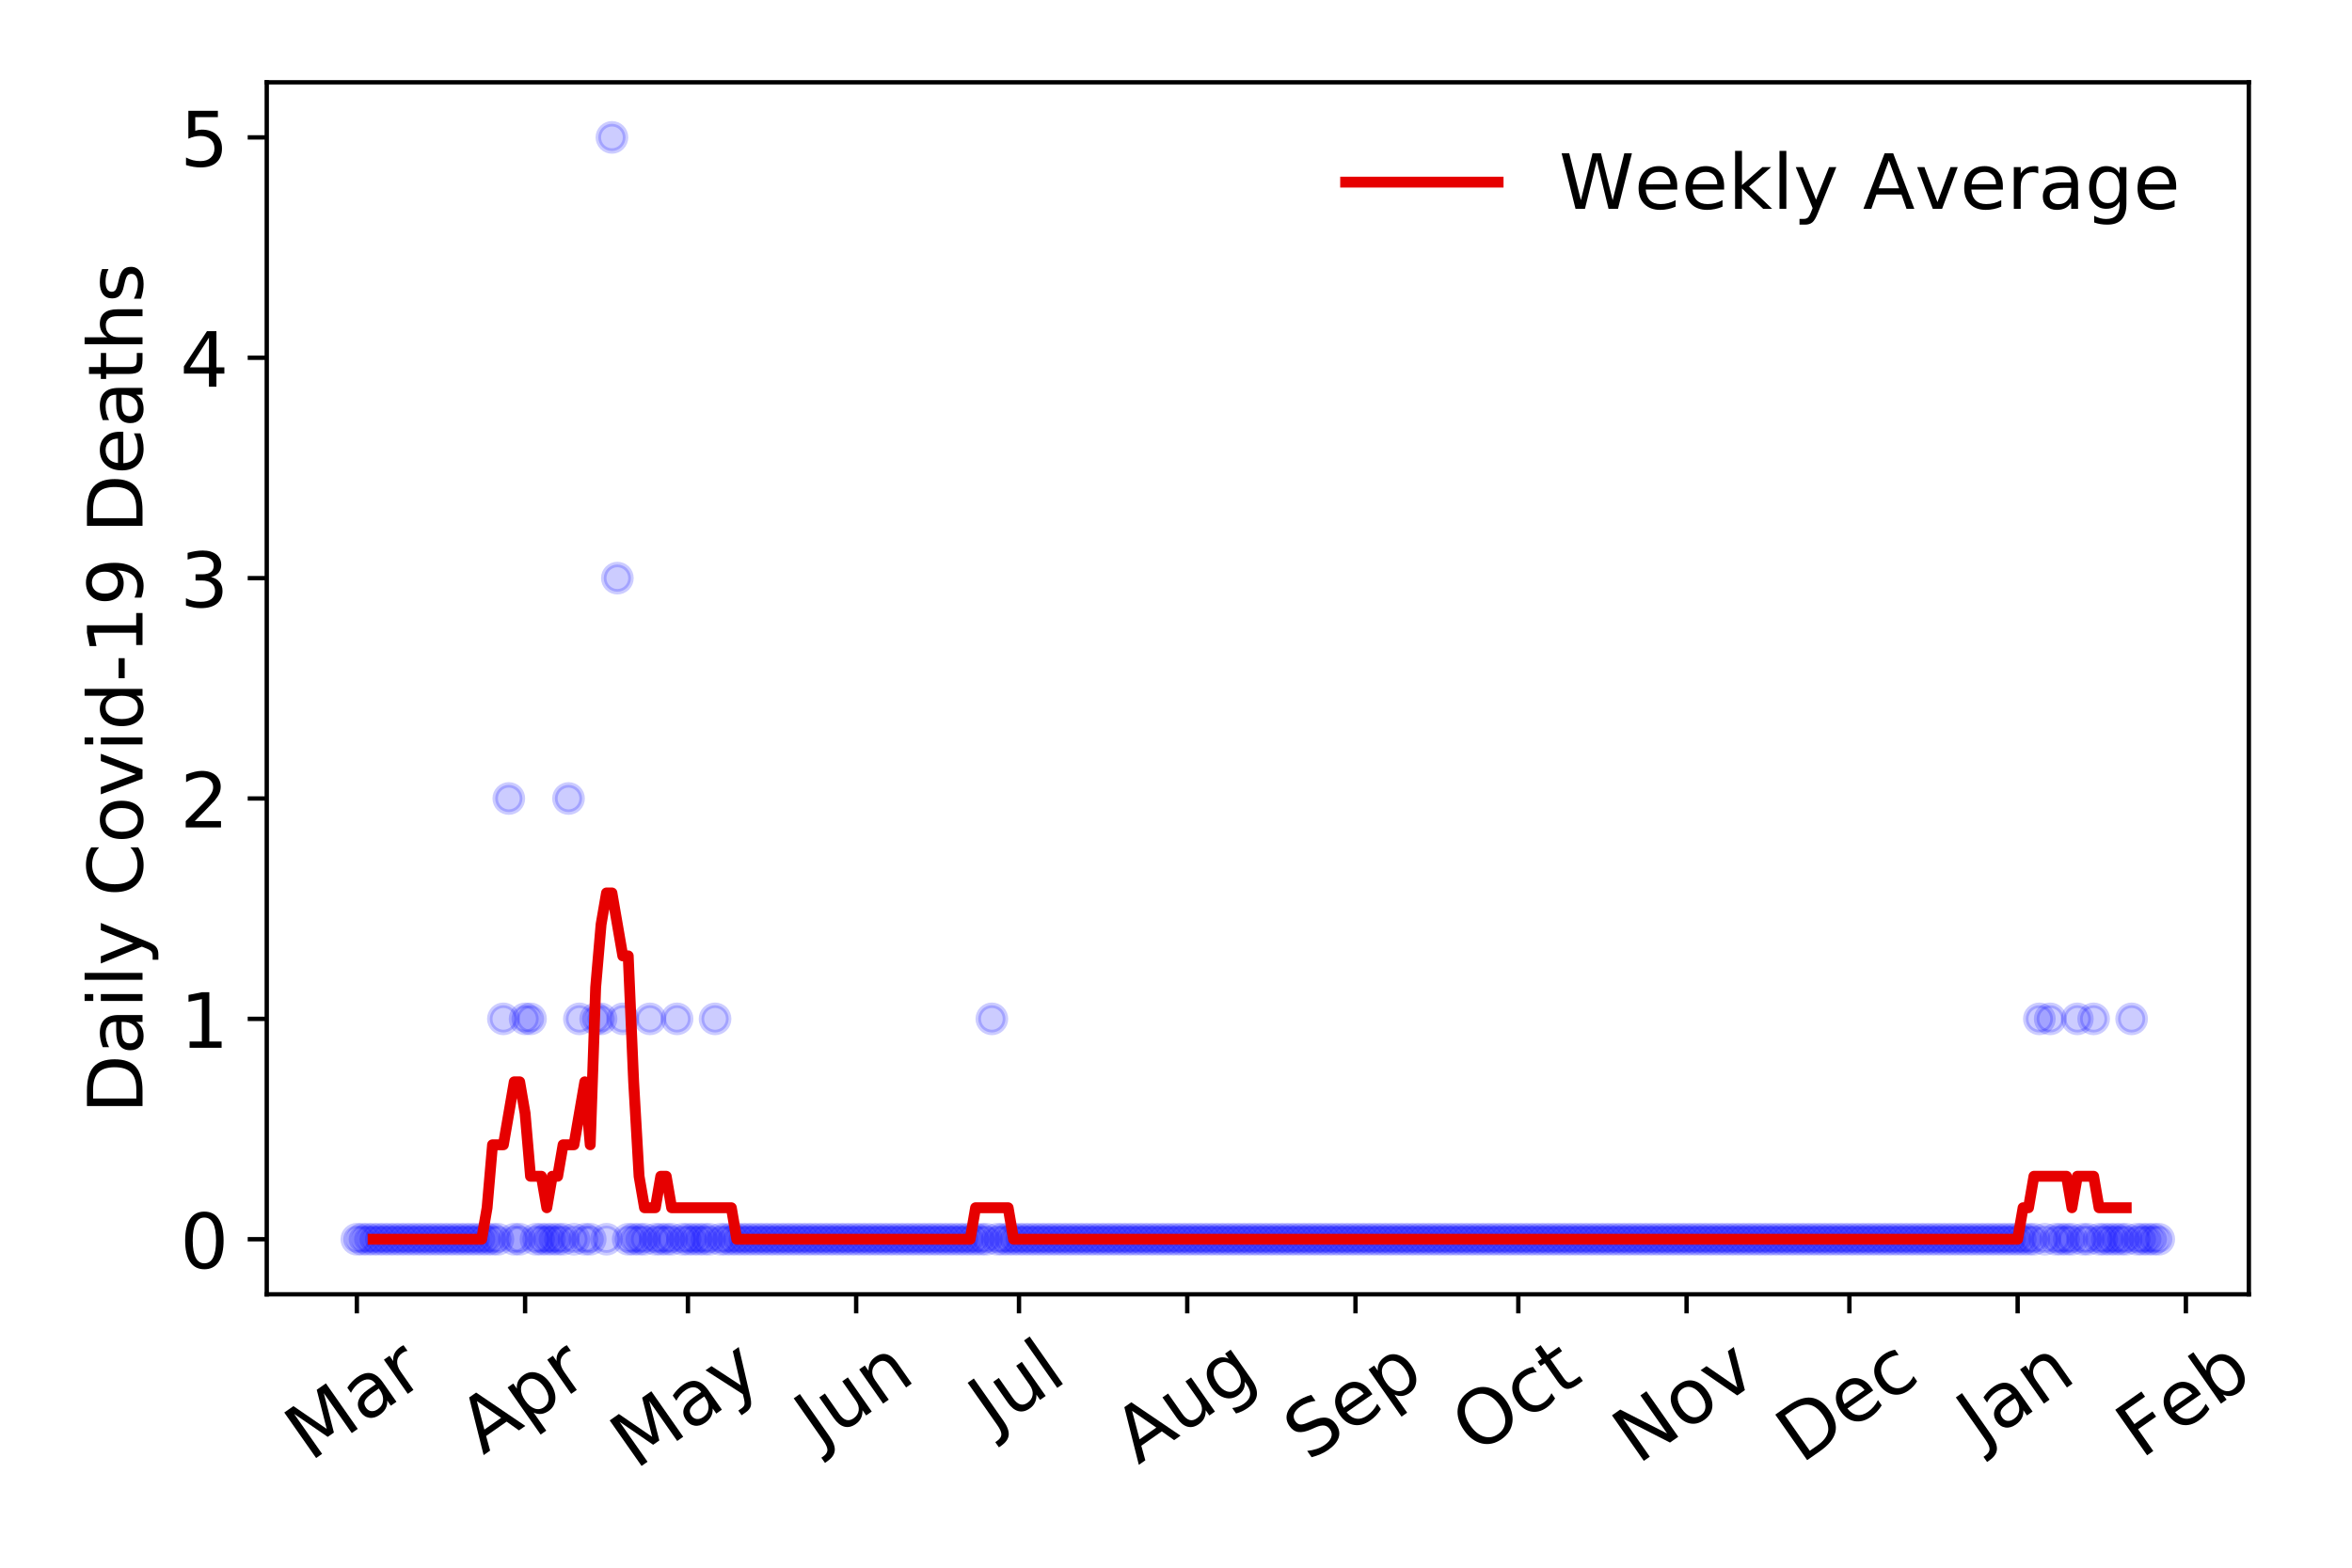 <?xml version="1.0" encoding="utf-8" standalone="no"?>
<!DOCTYPE svg PUBLIC "-//W3C//DTD SVG 1.1//EN"
  "http://www.w3.org/Graphics/SVG/1.1/DTD/svg11.dtd">
<!-- Created with matplotlib (https://matplotlib.org/) -->
<svg height="288pt" version="1.1" viewBox="0 0 432 288" width="432pt" xmlns="http://www.w3.org/2000/svg" xmlns:xlink="http://www.w3.org/1999/xlink">
 <defs>
  <style type="text/css">
*{stroke-linecap:butt;stroke-linejoin:round;}
  </style>
 </defs>
 <g id="figure_1">
  <g id="patch_1">
   <path d="M 0 288 
L 432 288 
L 432 0 
L 0 0 
z
" style="fill:#ffffff;"/>
  </g>
  <g id="axes_1">
   <g id="patch_2">
    <path d="M 48.995 237.778 
L 413.055 237.778 
L 413.055 15.12 
L 48.995 15.12 
z
" style="fill:#ffffff;"/>
   </g>
   <g id="matplotlib.axis_1">
    <g id="xtick_1">
     <g id="line2d_1">
      <defs>
       <path d="M 0 0 
L 0 3.5 
" id="m6ae74b4961" style="stroke:#000000;stroke-width:0.8;"/>
      </defs>
      <g>
       <use style="stroke:#000000;stroke-width:0.8;" x="65.543" xlink:href="#m6ae74b4961" y="237.778"/>
      </g>
     </g>
     <g id="text_1">
      <!-- Mar -->
      <defs>
       <path d="M 9.812 72.906 
L 24.516 72.906 
L 43.109 23.297 
L 61.812 72.906 
L 76.516 72.906 
L 76.516 0 
L 66.891 0 
L 66.891 64.016 
L 48.094 14.016 
L 38.188 14.016 
L 19.391 64.016 
L 19.391 0 
L 9.812 0 
z
" id="DejaVuSans-77"/>
       <path d="M 34.281 27.484 
Q 23.391 27.484 19.188 25 
Q 14.984 22.516 14.984 16.5 
Q 14.984 11.719 18.141 8.906 
Q 21.297 6.109 26.703 6.109 
Q 34.188 6.109 38.703 11.406 
Q 43.219 16.703 43.219 25.484 
L 43.219 27.484 
z
M 52.203 31.203 
L 52.203 0 
L 43.219 0 
L 43.219 8.297 
Q 40.141 3.328 35.547 0.953 
Q 30.953 -1.422 24.312 -1.422 
Q 15.922 -1.422 10.953 3.297 
Q 6 8.016 6 15.922 
Q 6 25.141 12.172 29.828 
Q 18.359 34.516 30.609 34.516 
L 43.219 34.516 
L 43.219 35.406 
Q 43.219 41.609 39.141 45 
Q 35.062 48.391 27.688 48.391 
Q 23 48.391 18.547 47.266 
Q 14.109 46.141 10.016 43.891 
L 10.016 52.203 
Q 14.938 54.109 19.578 55.047 
Q 24.219 56 28.609 56 
Q 40.484 56 46.344 49.844 
Q 52.203 43.703 52.203 31.203 
z
" id="DejaVuSans-97"/>
       <path d="M 41.109 46.297 
Q 39.594 47.172 37.812 47.578 
Q 36.031 48 33.891 48 
Q 26.266 48 22.188 43.047 
Q 18.109 38.094 18.109 28.812 
L 18.109 0 
L 9.078 0 
L 9.078 54.688 
L 18.109 54.688 
L 18.109 46.188 
Q 20.953 51.172 25.484 53.578 
Q 30.031 56 36.531 56 
Q 37.453 56 38.578 55.875 
Q 39.703 55.766 41.062 55.516 
z
" id="DejaVuSans-114"/>
      </defs>
      <g transform="translate(56.94 268.643)rotate(-35)scale(0.14 -0.14)">
       <use xlink:href="#DejaVuSans-77"/>
       <use x="86.279" xlink:href="#DejaVuSans-97"/>
       <use x="147.559" xlink:href="#DejaVuSans-114"/>
      </g>
     </g>
    </g>
    <g id="xtick_2">
     <g id="line2d_2">
      <g>
       <use style="stroke:#000000;stroke-width:0.8;" x="96.446" xlink:href="#m6ae74b4961" y="237.778"/>
      </g>
     </g>
     <g id="text_2">
      <!-- Apr -->
      <defs>
       <path d="M 34.188 63.188 
L 20.797 26.906 
L 47.609 26.906 
z
M 28.609 72.906 
L 39.797 72.906 
L 67.578 0 
L 57.328 0 
L 50.688 18.703 
L 17.828 18.703 
L 11.188 0 
L 0.781 0 
z
" id="DejaVuSans-65"/>
       <path d="M 18.109 8.203 
L 18.109 -20.797 
L 9.078 -20.797 
L 9.078 54.688 
L 18.109 54.688 
L 18.109 46.391 
Q 20.953 51.266 25.266 53.625 
Q 29.594 56 35.594 56 
Q 45.562 56 51.781 48.094 
Q 58.016 40.188 58.016 27.297 
Q 58.016 14.406 51.781 6.484 
Q 45.562 -1.422 35.594 -1.422 
Q 29.594 -1.422 25.266 0.953 
Q 20.953 3.328 18.109 8.203 
z
M 48.688 27.297 
Q 48.688 37.203 44.609 42.844 
Q 40.531 48.484 33.406 48.484 
Q 26.266 48.484 22.188 42.844 
Q 18.109 37.203 18.109 27.297 
Q 18.109 17.391 22.188 11.75 
Q 26.266 6.109 33.406 6.109 
Q 40.531 6.109 44.609 11.75 
Q 48.688 17.391 48.688 27.297 
z
" id="DejaVuSans-112"/>
      </defs>
      <g transform="translate(88.742 267.384)rotate(-35)scale(0.14 -0.14)">
       <use xlink:href="#DejaVuSans-65"/>
       <use x="68.408" xlink:href="#DejaVuSans-112"/>
       <use x="131.885" xlink:href="#DejaVuSans-114"/>
      </g>
     </g>
    </g>
    <g id="xtick_3">
     <g id="line2d_3">
      <g>
       <use style="stroke:#000000;stroke-width:0.8;" x="126.353" xlink:href="#m6ae74b4961" y="237.778"/>
      </g>
     </g>
     <g id="text_3">
      <!-- May -->
      <defs>
       <path d="M 32.172 -5.078 
Q 28.375 -14.844 24.75 -17.812 
Q 21.141 -20.797 15.094 -20.797 
L 7.906 -20.797 
L 7.906 -13.281 
L 13.188 -13.281 
Q 16.891 -13.281 18.938 -11.516 
Q 21 -9.766 23.484 -3.219 
L 25.094 0.875 
L 2.984 54.688 
L 12.5 54.688 
L 29.594 11.922 
L 46.688 54.688 
L 56.203 54.688 
z
" id="DejaVuSans-121"/>
      </defs>
      <g transform="translate(116.713 270.094)rotate(-35)scale(0.14 -0.14)">
       <use xlink:href="#DejaVuSans-77"/>
       <use x="86.279" xlink:href="#DejaVuSans-97"/>
       <use x="147.559" xlink:href="#DejaVuSans-121"/>
      </g>
     </g>
    </g>
    <g id="xtick_4">
     <g id="line2d_4">
      <g>
       <use style="stroke:#000000;stroke-width:0.8;" x="157.256" xlink:href="#m6ae74b4961" y="237.778"/>
      </g>
     </g>
     <g id="text_4">
      <!-- Jun -->
      <defs>
       <path d="M 9.812 72.906 
L 19.672 72.906 
L 19.672 5.078 
Q 19.672 -8.109 14.672 -14.062 
Q 9.672 -20.016 -1.422 -20.016 
L -5.172 -20.016 
L -5.172 -11.719 
L -2.094 -11.719 
Q 4.438 -11.719 7.125 -8.047 
Q 9.812 -4.391 9.812 5.078 
z
" id="DejaVuSans-74"/>
       <path d="M 8.5 21.578 
L 8.5 54.688 
L 17.484 54.688 
L 17.484 21.922 
Q 17.484 14.156 20.5 10.266 
Q 23.531 6.391 29.594 6.391 
Q 36.859 6.391 41.078 11.031 
Q 45.312 15.672 45.312 23.688 
L 45.312 54.688 
L 54.297 54.688 
L 54.297 0 
L 45.312 0 
L 45.312 8.406 
Q 42.047 3.422 37.719 1 
Q 33.406 -1.422 27.688 -1.422 
Q 18.266 -1.422 13.375 4.438 
Q 8.5 10.297 8.5 21.578 
z
M 31.109 56 
z
" id="DejaVuSans-117"/>
       <path d="M 54.891 33.016 
L 54.891 0 
L 45.906 0 
L 45.906 32.719 
Q 45.906 40.484 42.875 44.328 
Q 39.844 48.188 33.797 48.188 
Q 26.516 48.188 22.312 43.547 
Q 18.109 38.922 18.109 30.906 
L 18.109 0 
L 9.078 0 
L 9.078 54.688 
L 18.109 54.688 
L 18.109 46.188 
Q 21.344 51.125 25.703 53.562 
Q 30.078 56 35.797 56 
Q 45.219 56 50.047 50.172 
Q 54.891 44.344 54.891 33.016 
z
" id="DejaVuSans-110"/>
      </defs>
      <g transform="translate(150.512 266.039)rotate(-35)scale(0.14 -0.14)">
       <use xlink:href="#DejaVuSans-74"/>
       <use x="29.492" xlink:href="#DejaVuSans-117"/>
       <use x="92.871" xlink:href="#DejaVuSans-110"/>
      </g>
     </g>
    </g>
    <g id="xtick_5">
     <g id="line2d_5">
      <g>
       <use style="stroke:#000000;stroke-width:0.8;" x="187.162" xlink:href="#m6ae74b4961" y="237.778"/>
      </g>
     </g>
     <g id="text_5">
      <!-- Jul -->
      <defs>
       <path d="M 9.422 75.984 
L 18.406 75.984 
L 18.406 0 
L 9.422 0 
z
" id="DejaVuSans-108"/>
      </defs>
      <g transform="translate(182.46 263.181)rotate(-35)scale(0.14 -0.14)">
       <use xlink:href="#DejaVuSans-74"/>
       <use x="29.492" xlink:href="#DejaVuSans-117"/>
       <use x="92.871" xlink:href="#DejaVuSans-108"/>
      </g>
     </g>
    </g>
    <g id="xtick_6">
     <g id="line2d_6">
      <g>
       <use style="stroke:#000000;stroke-width:0.8;" x="218.066" xlink:href="#m6ae74b4961" y="237.778"/>
      </g>
     </g>
     <g id="text_6">
      <!-- Aug -->
      <defs>
       <path d="M 45.406 27.984 
Q 45.406 37.75 41.375 43.109 
Q 37.359 48.484 30.078 48.484 
Q 22.859 48.484 18.828 43.109 
Q 14.797 37.75 14.797 27.984 
Q 14.797 18.266 18.828 12.891 
Q 22.859 7.516 30.078 7.516 
Q 37.359 7.516 41.375 12.891 
Q 45.406 18.266 45.406 27.984 
z
M 54.391 6.781 
Q 54.391 -7.172 48.188 -13.984 
Q 42 -20.797 29.203 -20.797 
Q 24.469 -20.797 20.266 -20.094 
Q 16.062 -19.391 12.109 -17.922 
L 12.109 -9.188 
Q 16.062 -11.328 19.922 -12.344 
Q 23.781 -13.375 27.781 -13.375 
Q 36.625 -13.375 41.016 -8.766 
Q 45.406 -4.156 45.406 5.172 
L 45.406 9.625 
Q 42.625 4.781 38.281 2.391 
Q 33.938 0 27.875 0 
Q 17.828 0 11.672 7.656 
Q 5.516 15.328 5.516 27.984 
Q 5.516 40.672 11.672 48.328 
Q 17.828 56 27.875 56 
Q 33.938 56 38.281 53.609 
Q 42.625 51.219 45.406 46.391 
L 45.406 54.688 
L 54.391 54.688 
z
" id="DejaVuSans-103"/>
      </defs>
      <g transform="translate(209.085 269.172)rotate(-35)scale(0.14 -0.14)">
       <use xlink:href="#DejaVuSans-65"/>
       <use x="68.408" xlink:href="#DejaVuSans-117"/>
       <use x="131.787" xlink:href="#DejaVuSans-103"/>
      </g>
     </g>
    </g>
    <g id="xtick_7">
     <g id="line2d_7">
      <g>
       <use style="stroke:#000000;stroke-width:0.8;" x="248.969" xlink:href="#m6ae74b4961" y="237.778"/>
      </g>
     </g>
     <g id="text_7">
      <!-- Sep -->
      <defs>
       <path d="M 53.516 70.516 
L 53.516 60.891 
Q 47.906 63.578 42.922 64.891 
Q 37.938 66.219 33.297 66.219 
Q 25.25 66.219 20.875 63.094 
Q 16.5 59.969 16.5 54.203 
Q 16.5 49.359 19.406 46.891 
Q 22.312 44.438 30.422 42.922 
L 36.375 41.703 
Q 47.406 39.594 52.656 34.297 
Q 57.906 29 57.906 20.125 
Q 57.906 9.516 50.797 4.047 
Q 43.703 -1.422 29.984 -1.422 
Q 24.812 -1.422 18.969 -0.25 
Q 13.141 0.922 6.891 3.219 
L 6.891 13.375 
Q 12.891 10.016 18.656 8.297 
Q 24.422 6.594 29.984 6.594 
Q 38.422 6.594 43.016 9.906 
Q 47.609 13.234 47.609 19.391 
Q 47.609 24.75 44.312 27.781 
Q 41.016 30.812 33.5 32.328 
L 27.484 33.5 
Q 16.453 35.688 11.516 40.375 
Q 6.594 45.062 6.594 53.422 
Q 6.594 63.094 13.406 68.656 
Q 20.219 74.219 32.172 74.219 
Q 37.312 74.219 42.625 73.281 
Q 47.953 72.359 53.516 70.516 
z
" id="DejaVuSans-83"/>
       <path d="M 56.203 29.594 
L 56.203 25.203 
L 14.891 25.203 
Q 15.484 15.922 20.484 11.062 
Q 25.484 6.203 34.422 6.203 
Q 39.594 6.203 44.453 7.469 
Q 49.312 8.734 54.109 11.281 
L 54.109 2.781 
Q 49.266 0.734 44.188 -0.344 
Q 39.109 -1.422 33.891 -1.422 
Q 20.797 -1.422 13.156 6.188 
Q 5.516 13.812 5.516 26.812 
Q 5.516 40.234 12.766 48.109 
Q 20.016 56 32.328 56 
Q 43.359 56 49.781 48.891 
Q 56.203 41.797 56.203 29.594 
z
M 47.219 32.234 
Q 47.125 39.594 43.094 43.984 
Q 39.062 48.391 32.422 48.391 
Q 24.906 48.391 20.391 44.141 
Q 15.875 39.891 15.188 32.172 
z
" id="DejaVuSans-101"/>
      </defs>
      <g transform="translate(240.376 268.629)rotate(-35)scale(0.14 -0.14)">
       <use xlink:href="#DejaVuSans-83"/>
       <use x="63.477" xlink:href="#DejaVuSans-101"/>
       <use x="125" xlink:href="#DejaVuSans-112"/>
      </g>
     </g>
    </g>
    <g id="xtick_8">
     <g id="line2d_8">
      <g>
       <use style="stroke:#000000;stroke-width:0.8;" x="278.875" xlink:href="#m6ae74b4961" y="237.778"/>
      </g>
     </g>
     <g id="text_8">
      <!-- Oct -->
      <defs>
       <path d="M 39.406 66.219 
Q 28.656 66.219 22.328 58.203 
Q 16.016 50.203 16.016 36.375 
Q 16.016 22.609 22.328 14.594 
Q 28.656 6.594 39.406 6.594 
Q 50.141 6.594 56.422 14.594 
Q 62.703 22.609 62.703 36.375 
Q 62.703 50.203 56.422 58.203 
Q 50.141 66.219 39.406 66.219 
z
M 39.406 74.219 
Q 54.734 74.219 63.906 63.938 
Q 73.094 53.656 73.094 36.375 
Q 73.094 19.141 63.906 8.859 
Q 54.734 -1.422 39.406 -1.422 
Q 24.031 -1.422 14.812 8.828 
Q 5.609 19.094 5.609 36.375 
Q 5.609 53.656 14.812 63.938 
Q 24.031 74.219 39.406 74.219 
z
" id="DejaVuSans-79"/>
       <path d="M 48.781 52.594 
L 48.781 44.188 
Q 44.969 46.297 41.141 47.344 
Q 37.312 48.391 33.406 48.391 
Q 24.656 48.391 19.812 42.844 
Q 14.984 37.312 14.984 27.297 
Q 14.984 17.281 19.812 11.734 
Q 24.656 6.203 33.406 6.203 
Q 37.312 6.203 41.141 7.25 
Q 44.969 8.297 48.781 10.406 
L 48.781 2.094 
Q 45.016 0.344 40.984 -0.531 
Q 36.969 -1.422 32.422 -1.422 
Q 20.062 -1.422 12.781 6.344 
Q 5.516 14.109 5.516 27.297 
Q 5.516 40.672 12.859 48.328 
Q 20.219 56 33.016 56 
Q 37.156 56 41.109 55.141 
Q 45.062 54.297 48.781 52.594 
z
" id="DejaVuSans-99"/>
       <path d="M 18.312 70.219 
L 18.312 54.688 
L 36.812 54.688 
L 36.812 47.703 
L 18.312 47.703 
L 18.312 18.016 
Q 18.312 11.328 20.141 9.422 
Q 21.969 7.516 27.594 7.516 
L 36.812 7.516 
L 36.812 0 
L 27.594 0 
Q 17.188 0 13.234 3.875 
Q 9.281 7.766 9.281 18.016 
L 9.281 47.703 
L 2.688 47.703 
L 2.688 54.688 
L 9.281 54.688 
L 9.281 70.219 
z
" id="DejaVuSans-116"/>
      </defs>
      <g transform="translate(271.177 267.377)rotate(-35)scale(0.14 -0.14)">
       <use xlink:href="#DejaVuSans-79"/>
       <use x="78.711" xlink:href="#DejaVuSans-99"/>
       <use x="133.691" xlink:href="#DejaVuSans-116"/>
      </g>
     </g>
    </g>
    <g id="xtick_9">
     <g id="line2d_9">
      <g>
       <use style="stroke:#000000;stroke-width:0.8;" x="309.779" xlink:href="#m6ae74b4961" y="237.778"/>
      </g>
     </g>
     <g id="text_9">
      <!-- Nov -->
      <defs>
       <path d="M 9.812 72.906 
L 23.094 72.906 
L 55.422 11.922 
L 55.422 72.906 
L 64.984 72.906 
L 64.984 0 
L 51.703 0 
L 19.391 60.984 
L 19.391 0 
L 9.812 0 
z
" id="DejaVuSans-78"/>
       <path d="M 30.609 48.391 
Q 23.391 48.391 19.188 42.75 
Q 14.984 37.109 14.984 27.297 
Q 14.984 17.484 19.156 11.844 
Q 23.344 6.203 30.609 6.203 
Q 37.797 6.203 41.984 11.859 
Q 46.188 17.531 46.188 27.297 
Q 46.188 37.016 41.984 42.703 
Q 37.797 48.391 30.609 48.391 
z
M 30.609 56 
Q 42.328 56 49.016 48.375 
Q 55.719 40.766 55.719 27.297 
Q 55.719 13.875 49.016 6.219 
Q 42.328 -1.422 30.609 -1.422 
Q 18.844 -1.422 12.172 6.219 
Q 5.516 13.875 5.516 27.297 
Q 5.516 40.766 12.172 48.375 
Q 18.844 56 30.609 56 
z
" id="DejaVuSans-111"/>
       <path d="M 2.984 54.688 
L 12.5 54.688 
L 29.594 8.797 
L 46.688 54.688 
L 56.203 54.688 
L 35.688 0 
L 23.484 0 
z
" id="DejaVuSans-118"/>
      </defs>
      <g transform="translate(300.802 269.166)rotate(-35)scale(0.14 -0.14)">
       <use xlink:href="#DejaVuSans-78"/>
       <use x="74.805" xlink:href="#DejaVuSans-111"/>
       <use x="135.986" xlink:href="#DejaVuSans-118"/>
      </g>
     </g>
    </g>
    <g id="xtick_10">
     <g id="line2d_10">
      <g>
       <use style="stroke:#000000;stroke-width:0.8;" x="339.685" xlink:href="#m6ae74b4961" y="237.778"/>
      </g>
     </g>
     <g id="text_10">
      <!-- Dec -->
      <defs>
       <path d="M 19.672 64.797 
L 19.672 8.109 
L 31.594 8.109 
Q 46.688 8.109 53.688 14.938 
Q 60.688 21.781 60.688 36.531 
Q 60.688 51.172 53.688 57.984 
Q 46.688 64.797 31.594 64.797 
z
M 9.812 72.906 
L 30.078 72.906 
Q 51.266 72.906 61.172 64.094 
Q 71.094 55.281 71.094 36.531 
Q 71.094 17.672 61.125 8.828 
Q 51.172 0 30.078 0 
L 9.812 0 
z
" id="DejaVuSans-68"/>
      </defs>
      <g transform="translate(330.804 269.032)rotate(-35)scale(0.14 -0.14)">
       <use xlink:href="#DejaVuSans-68"/>
       <use x="77.002" xlink:href="#DejaVuSans-101"/>
       <use x="138.525" xlink:href="#DejaVuSans-99"/>
      </g>
     </g>
    </g>
    <g id="xtick_11">
     <g id="line2d_11">
      <g>
       <use style="stroke:#000000;stroke-width:0.8;" x="370.588" xlink:href="#m6ae74b4961" y="237.778"/>
      </g>
     </g>
     <g id="text_11">
      <!-- Jan -->
      <g transform="translate(363.965 265.871)rotate(-35)scale(0.14 -0.14)">
       <use xlink:href="#DejaVuSans-74"/>
       <use x="29.492" xlink:href="#DejaVuSans-97"/>
       <use x="90.771" xlink:href="#DejaVuSans-110"/>
      </g>
     </g>
    </g>
    <g id="xtick_12">
     <g id="line2d_12">
      <g>
       <use style="stroke:#000000;stroke-width:0.8;" x="401.491" xlink:href="#m6ae74b4961" y="237.778"/>
      </g>
     </g>
     <g id="text_12">
      <!-- Feb -->
      <defs>
       <path d="M 9.812 72.906 
L 51.703 72.906 
L 51.703 64.594 
L 19.672 64.594 
L 19.672 43.109 
L 48.578 43.109 
L 48.578 34.812 
L 19.672 34.812 
L 19.672 0 
L 9.812 0 
z
" id="DejaVuSans-70"/>
       <path d="M 48.688 27.297 
Q 48.688 37.203 44.609 42.844 
Q 40.531 48.484 33.406 48.484 
Q 26.266 48.484 22.188 42.844 
Q 18.109 37.203 18.109 27.297 
Q 18.109 17.391 22.188 11.75 
Q 26.266 6.109 33.406 6.109 
Q 40.531 6.109 44.609 11.75 
Q 48.688 17.391 48.688 27.297 
z
M 18.109 46.391 
Q 20.953 51.266 25.266 53.625 
Q 29.594 56 35.594 56 
Q 45.562 56 51.781 48.094 
Q 58.016 40.188 58.016 27.297 
Q 58.016 14.406 51.781 6.484 
Q 45.562 -1.422 35.594 -1.422 
Q 29.594 -1.422 25.266 0.953 
Q 20.953 3.328 18.109 8.203 
L 18.109 0 
L 9.078 0 
L 9.078 75.984 
L 18.109 75.984 
z
" id="DejaVuSans-98"/>
      </defs>
      <g transform="translate(393.245 268.143)rotate(-35)scale(0.14 -0.14)">
       <use xlink:href="#DejaVuSans-70"/>
       <use x="57.441" xlink:href="#DejaVuSans-101"/>
       <use x="118.965" xlink:href="#DejaVuSans-98"/>
      </g>
     </g>
    </g>
   </g>
   <g id="matplotlib.axis_2">
    <g id="ytick_1">
     <g id="line2d_13">
      <defs>
       <path d="M 0 0 
L -3.5 0 
" id="m92ccdf9fc1" style="stroke:#000000;stroke-width:0.8;"/>
      </defs>
      <g>
       <use style="stroke:#000000;stroke-width:0.8;" x="48.995" xlink:href="#m92ccdf9fc1" y="227.657"/>
      </g>
     </g>
     <g id="text_13">
      <!-- 0 -->
      <defs>
       <path d="M 31.781 66.406 
Q 24.172 66.406 20.328 58.906 
Q 16.5 51.422 16.5 36.375 
Q 16.5 21.391 20.328 13.891 
Q 24.172 6.391 31.781 6.391 
Q 39.453 6.391 43.281 13.891 
Q 47.125 21.391 47.125 36.375 
Q 47.125 51.422 43.281 58.906 
Q 39.453 66.406 31.781 66.406 
z
M 31.781 74.219 
Q 44.047 74.219 50.516 64.516 
Q 56.984 54.828 56.984 36.375 
Q 56.984 17.969 50.516 8.266 
Q 44.047 -1.422 31.781 -1.422 
Q 19.531 -1.422 13.062 8.266 
Q 6.594 17.969 6.594 36.375 
Q 6.594 54.828 13.062 64.516 
Q 19.531 74.219 31.781 74.219 
z
" id="DejaVuSans-48"/>
      </defs>
      <g transform="translate(33.087 232.976)scale(0.14 -0.14)">
       <use xlink:href="#DejaVuSans-48"/>
      </g>
     </g>
    </g>
    <g id="ytick_2">
     <g id="line2d_14">
      <g>
       <use style="stroke:#000000;stroke-width:0.8;" x="48.995" xlink:href="#m92ccdf9fc1" y="187.174"/>
      </g>
     </g>
     <g id="text_14">
      <!-- 1 -->
      <defs>
       <path d="M 12.406 8.297 
L 28.516 8.297 
L 28.516 63.922 
L 10.984 60.406 
L 10.984 69.391 
L 28.422 72.906 
L 38.281 72.906 
L 38.281 8.297 
L 54.391 8.297 
L 54.391 0 
L 12.406 0 
z
" id="DejaVuSans-49"/>
      </defs>
      <g transform="translate(33.087 192.493)scale(0.14 -0.14)">
       <use xlink:href="#DejaVuSans-49"/>
      </g>
     </g>
    </g>
    <g id="ytick_3">
     <g id="line2d_15">
      <g>
       <use style="stroke:#000000;stroke-width:0.8;" x="48.995" xlink:href="#m92ccdf9fc1" y="146.691"/>
      </g>
     </g>
     <g id="text_15">
      <!-- 2 -->
      <defs>
       <path d="M 19.188 8.297 
L 53.609 8.297 
L 53.609 0 
L 7.328 0 
L 7.328 8.297 
Q 12.938 14.109 22.625 23.891 
Q 32.328 33.688 34.812 36.531 
Q 39.547 41.844 41.422 45.531 
Q 43.312 49.219 43.312 52.781 
Q 43.312 58.594 39.234 62.25 
Q 35.156 65.922 28.609 65.922 
Q 23.969 65.922 18.812 64.312 
Q 13.672 62.703 7.812 59.422 
L 7.812 69.391 
Q 13.766 71.781 18.938 73 
Q 24.125 74.219 28.422 74.219 
Q 39.75 74.219 46.484 68.547 
Q 53.219 62.891 53.219 53.422 
Q 53.219 48.922 51.531 44.891 
Q 49.859 40.875 45.406 35.406 
Q 44.188 33.984 37.641 27.219 
Q 31.109 20.453 19.188 8.297 
z
" id="DejaVuSans-50"/>
      </defs>
      <g transform="translate(33.087 152.01)scale(0.14 -0.14)">
       <use xlink:href="#DejaVuSans-50"/>
      </g>
     </g>
    </g>
    <g id="ytick_4">
     <g id="line2d_16">
      <g>
       <use style="stroke:#000000;stroke-width:0.8;" x="48.995" xlink:href="#m92ccdf9fc1" y="106.207"/>
      </g>
     </g>
     <g id="text_16">
      <!-- 3 -->
      <defs>
       <path d="M 40.578 39.312 
Q 47.656 37.797 51.625 33 
Q 55.609 28.219 55.609 21.188 
Q 55.609 10.406 48.188 4.484 
Q 40.766 -1.422 27.094 -1.422 
Q 22.516 -1.422 17.656 -0.516 
Q 12.797 0.391 7.625 2.203 
L 7.625 11.719 
Q 11.719 9.328 16.594 8.109 
Q 21.484 6.891 26.812 6.891 
Q 36.078 6.891 40.938 10.547 
Q 45.797 14.203 45.797 21.188 
Q 45.797 27.641 41.281 31.266 
Q 36.766 34.906 28.719 34.906 
L 20.219 34.906 
L 20.219 43.016 
L 29.109 43.016 
Q 36.375 43.016 40.234 45.922 
Q 44.094 48.828 44.094 54.297 
Q 44.094 59.906 40.109 62.906 
Q 36.141 65.922 28.719 65.922 
Q 24.656 65.922 20.016 65.031 
Q 15.375 64.156 9.812 62.312 
L 9.812 71.094 
Q 15.438 72.656 20.344 73.438 
Q 25.25 74.219 29.594 74.219 
Q 40.828 74.219 47.359 69.109 
Q 53.906 64.016 53.906 55.328 
Q 53.906 49.266 50.438 45.094 
Q 46.969 40.922 40.578 39.312 
z
" id="DejaVuSans-51"/>
      </defs>
      <g transform="translate(33.087 111.526)scale(0.14 -0.14)">
       <use xlink:href="#DejaVuSans-51"/>
      </g>
     </g>
    </g>
    <g id="ytick_5">
     <g id="line2d_17">
      <g>
       <use style="stroke:#000000;stroke-width:0.8;" x="48.995" xlink:href="#m92ccdf9fc1" y="65.724"/>
      </g>
     </g>
     <g id="text_17">
      <!-- 4 -->
      <defs>
       <path d="M 37.797 64.312 
L 12.891 25.391 
L 37.797 25.391 
z
M 35.203 72.906 
L 47.609 72.906 
L 47.609 25.391 
L 58.016 25.391 
L 58.016 17.188 
L 47.609 17.188 
L 47.609 0 
L 37.797 0 
L 37.797 17.188 
L 4.891 17.188 
L 4.891 26.703 
z
" id="DejaVuSans-52"/>
      </defs>
      <g transform="translate(33.087 71.043)scale(0.14 -0.14)">
       <use xlink:href="#DejaVuSans-52"/>
      </g>
     </g>
    </g>
    <g id="ytick_6">
     <g id="line2d_18">
      <g>
       <use style="stroke:#000000;stroke-width:0.8;" x="48.995" xlink:href="#m92ccdf9fc1" y="25.241"/>
      </g>
     </g>
     <g id="text_18">
      <!-- 5 -->
      <defs>
       <path d="M 10.797 72.906 
L 49.516 72.906 
L 49.516 64.594 
L 19.828 64.594 
L 19.828 46.734 
Q 21.969 47.469 24.109 47.828 
Q 26.266 48.188 28.422 48.188 
Q 40.625 48.188 47.75 41.5 
Q 54.891 34.812 54.891 23.391 
Q 54.891 11.625 47.562 5.094 
Q 40.234 -1.422 26.906 -1.422 
Q 22.312 -1.422 17.547 -0.641 
Q 12.797 0.141 7.719 1.703 
L 7.719 11.625 
Q 12.109 9.234 16.797 8.062 
Q 21.484 6.891 26.703 6.891 
Q 35.156 6.891 40.078 11.328 
Q 45.016 15.766 45.016 23.391 
Q 45.016 31 40.078 35.438 
Q 35.156 39.891 26.703 39.891 
Q 22.75 39.891 18.812 39.016 
Q 14.891 38.141 10.797 36.281 
z
" id="DejaVuSans-53"/>
      </defs>
      <g transform="translate(33.087 30.56)scale(0.14 -0.14)">
       <use xlink:href="#DejaVuSans-53"/>
      </g>
     </g>
    </g>
    <g id="text_19">
     <!-- Daily Covid-19 Deaths -->
     <defs>
      <path d="M 9.422 54.688 
L 18.406 54.688 
L 18.406 0 
L 9.422 0 
z
M 9.422 75.984 
L 18.406 75.984 
L 18.406 64.594 
L 9.422 64.594 
z
" id="DejaVuSans-105"/>
      <path id="DejaVuSans-32"/>
      <path d="M 64.406 67.281 
L 64.406 56.891 
Q 59.422 61.531 53.781 63.812 
Q 48.141 66.109 41.797 66.109 
Q 29.297 66.109 22.656 58.469 
Q 16.016 50.828 16.016 36.375 
Q 16.016 21.969 22.656 14.328 
Q 29.297 6.688 41.797 6.688 
Q 48.141 6.688 53.781 8.984 
Q 59.422 11.281 64.406 15.922 
L 64.406 5.609 
Q 59.234 2.094 53.438 0.328 
Q 47.656 -1.422 41.219 -1.422 
Q 24.656 -1.422 15.125 8.703 
Q 5.609 18.844 5.609 36.375 
Q 5.609 53.953 15.125 64.078 
Q 24.656 74.219 41.219 74.219 
Q 47.75 74.219 53.531 72.484 
Q 59.328 70.75 64.406 67.281 
z
" id="DejaVuSans-67"/>
      <path d="M 45.406 46.391 
L 45.406 75.984 
L 54.391 75.984 
L 54.391 0 
L 45.406 0 
L 45.406 8.203 
Q 42.578 3.328 38.25 0.953 
Q 33.938 -1.422 27.875 -1.422 
Q 17.969 -1.422 11.734 6.484 
Q 5.516 14.406 5.516 27.297 
Q 5.516 40.188 11.734 48.094 
Q 17.969 56 27.875 56 
Q 33.938 56 38.25 53.625 
Q 42.578 51.266 45.406 46.391 
z
M 14.797 27.297 
Q 14.797 17.391 18.875 11.75 
Q 22.953 6.109 30.078 6.109 
Q 37.203 6.109 41.297 11.75 
Q 45.406 17.391 45.406 27.297 
Q 45.406 37.203 41.297 42.844 
Q 37.203 48.484 30.078 48.484 
Q 22.953 48.484 18.875 42.844 
Q 14.797 37.203 14.797 27.297 
z
" id="DejaVuSans-100"/>
      <path d="M 4.891 31.391 
L 31.203 31.391 
L 31.203 23.391 
L 4.891 23.391 
z
" id="DejaVuSans-45"/>
      <path d="M 10.984 1.516 
L 10.984 10.5 
Q 14.703 8.734 18.5 7.812 
Q 22.312 6.891 25.984 6.891 
Q 35.75 6.891 40.891 13.453 
Q 46.047 20.016 46.781 33.406 
Q 43.953 29.203 39.594 26.953 
Q 35.25 24.703 29.984 24.703 
Q 19.047 24.703 12.672 31.312 
Q 6.297 37.938 6.297 49.422 
Q 6.297 60.641 12.938 67.422 
Q 19.578 74.219 30.609 74.219 
Q 43.266 74.219 49.922 64.516 
Q 56.594 54.828 56.594 36.375 
Q 56.594 19.141 48.406 8.859 
Q 40.234 -1.422 26.422 -1.422 
Q 22.703 -1.422 18.891 -0.688 
Q 15.094 0.047 10.984 1.516 
z
M 30.609 32.422 
Q 37.25 32.422 41.125 36.953 
Q 45.016 41.5 45.016 49.422 
Q 45.016 57.281 41.125 61.844 
Q 37.25 66.406 30.609 66.406 
Q 23.969 66.406 20.094 61.844 
Q 16.219 57.281 16.219 49.422 
Q 16.219 41.5 20.094 36.953 
Q 23.969 32.422 30.609 32.422 
z
" id="DejaVuSans-57"/>
      <path d="M 54.891 33.016 
L 54.891 0 
L 45.906 0 
L 45.906 32.719 
Q 45.906 40.484 42.875 44.328 
Q 39.844 48.188 33.797 48.188 
Q 26.516 48.188 22.312 43.547 
Q 18.109 38.922 18.109 30.906 
L 18.109 0 
L 9.078 0 
L 9.078 75.984 
L 18.109 75.984 
L 18.109 46.188 
Q 21.344 51.125 25.703 53.562 
Q 30.078 56 35.797 56 
Q 45.219 56 50.047 50.172 
Q 54.891 44.344 54.891 33.016 
z
" id="DejaVuSans-104"/>
      <path d="M 44.281 53.078 
L 44.281 44.578 
Q 40.484 46.531 36.375 47.5 
Q 32.281 48.484 27.875 48.484 
Q 21.188 48.484 17.844 46.438 
Q 14.5 44.391 14.5 40.281 
Q 14.5 37.156 16.891 35.375 
Q 19.281 33.594 26.516 31.984 
L 29.594 31.297 
Q 39.156 29.25 43.188 25.516 
Q 47.219 21.781 47.219 15.094 
Q 47.219 7.469 41.188 3.016 
Q 35.156 -1.422 24.609 -1.422 
Q 20.219 -1.422 15.453 -0.562 
Q 10.688 0.297 5.422 2 
L 5.422 11.281 
Q 10.406 8.688 15.234 7.391 
Q 20.062 6.109 24.812 6.109 
Q 31.156 6.109 34.562 8.281 
Q 37.984 10.453 37.984 14.406 
Q 37.984 18.062 35.516 20.016 
Q 33.062 21.969 24.703 23.781 
L 21.578 24.516 
Q 13.234 26.266 9.516 29.906 
Q 5.812 33.547 5.812 39.891 
Q 5.812 47.609 11.281 51.797 
Q 16.75 56 26.812 56 
Q 31.781 56 36.172 55.266 
Q 40.578 54.547 44.281 53.078 
z
" id="DejaVuSans-115"/>
     </defs>
     <g transform="translate(26.176 204.56)rotate(-90)scale(0.14 -0.14)">
      <use xlink:href="#DejaVuSans-68"/>
      <use x="77.002" xlink:href="#DejaVuSans-97"/>
      <use x="138.281" xlink:href="#DejaVuSans-105"/>
      <use x="166.064" xlink:href="#DejaVuSans-108"/>
      <use x="193.848" xlink:href="#DejaVuSans-121"/>
      <use x="253.027" xlink:href="#DejaVuSans-32"/>
      <use x="284.814" xlink:href="#DejaVuSans-67"/>
      <use x="354.639" xlink:href="#DejaVuSans-111"/>
      <use x="415.82" xlink:href="#DejaVuSans-118"/>
      <use x="475" xlink:href="#DejaVuSans-105"/>
      <use x="502.783" xlink:href="#DejaVuSans-100"/>
      <use x="566.26" xlink:href="#DejaVuSans-45"/>
      <use x="602.344" xlink:href="#DejaVuSans-49"/>
      <use x="665.967" xlink:href="#DejaVuSans-57"/>
      <use x="729.59" xlink:href="#DejaVuSans-32"/>
      <use x="761.377" xlink:href="#DejaVuSans-68"/>
      <use x="838.379" xlink:href="#DejaVuSans-101"/>
      <use x="899.902" xlink:href="#DejaVuSans-97"/>
      <use x="961.182" xlink:href="#DejaVuSans-116"/>
      <use x="1000.391" xlink:href="#DejaVuSans-104"/>
      <use x="1063.77" xlink:href="#DejaVuSans-115"/>
     </g>
    </g>
   </g>
   <g id="line2d_19">
    <defs>
     <path d="M 0 2.5 
C 0.663 2.5 1.299 2.237 1.768 1.768 
C 2.237 1.299 2.5 0.663 2.5 0 
C 2.5 -0.663 2.237 -1.299 1.768 -1.768 
C 1.299 -2.237 0.663 -2.5 0 -2.5 
C -0.663 -2.5 -1.299 -2.237 -1.768 -1.768 
C -2.237 -1.299 -2.5 -0.663 -2.5 0 
C -2.5 0.663 -2.237 1.299 -1.768 1.768 
C -1.299 2.237 -0.663 2.5 0 2.5 
z
" id="m4739d219ff" style="stroke:#0000ff;stroke-opacity:0.2;"/>
    </defs>
    <g clip-path="url(#p8f7c904273)">
     <use style="fill:#0000ff;fill-opacity:0.2;stroke:#0000ff;stroke-opacity:0.2;" x="65.543" xlink:href="#m4739d219ff" y="227.657"/>
     <use style="fill:#0000ff;fill-opacity:0.2;stroke:#0000ff;stroke-opacity:0.2;" x="66.54" xlink:href="#m4739d219ff" y="227.657"/>
     <use style="fill:#0000ff;fill-opacity:0.2;stroke:#0000ff;stroke-opacity:0.2;" x="67.537" xlink:href="#m4739d219ff" y="227.657"/>
     <use style="fill:#0000ff;fill-opacity:0.2;stroke:#0000ff;stroke-opacity:0.2;" x="68.534" xlink:href="#m4739d219ff" y="227.657"/>
     <use style="fill:#0000ff;fill-opacity:0.2;stroke:#0000ff;stroke-opacity:0.2;" x="69.531" xlink:href="#m4739d219ff" y="227.657"/>
     <use style="fill:#0000ff;fill-opacity:0.2;stroke:#0000ff;stroke-opacity:0.2;" x="70.528" xlink:href="#m4739d219ff" y="227.657"/>
     <use style="fill:#0000ff;fill-opacity:0.2;stroke:#0000ff;stroke-opacity:0.2;" x="71.524" xlink:href="#m4739d219ff" y="227.657"/>
     <use style="fill:#0000ff;fill-opacity:0.2;stroke:#0000ff;stroke-opacity:0.2;" x="72.521" xlink:href="#m4739d219ff" y="227.657"/>
     <use style="fill:#0000ff;fill-opacity:0.2;stroke:#0000ff;stroke-opacity:0.2;" x="73.518" xlink:href="#m4739d219ff" y="227.657"/>
     <use style="fill:#0000ff;fill-opacity:0.2;stroke:#0000ff;stroke-opacity:0.2;" x="74.515" xlink:href="#m4739d219ff" y="227.657"/>
     <use style="fill:#0000ff;fill-opacity:0.2;stroke:#0000ff;stroke-opacity:0.2;" x="75.512" xlink:href="#m4739d219ff" y="227.657"/>
     <use style="fill:#0000ff;fill-opacity:0.2;stroke:#0000ff;stroke-opacity:0.2;" x="76.509" xlink:href="#m4739d219ff" y="227.657"/>
     <use style="fill:#0000ff;fill-opacity:0.2;stroke:#0000ff;stroke-opacity:0.2;" x="77.506" xlink:href="#m4739d219ff" y="227.657"/>
     <use style="fill:#0000ff;fill-opacity:0.2;stroke:#0000ff;stroke-opacity:0.2;" x="78.503" xlink:href="#m4739d219ff" y="227.657"/>
     <use style="fill:#0000ff;fill-opacity:0.2;stroke:#0000ff;stroke-opacity:0.2;" x="79.499" xlink:href="#m4739d219ff" y="227.657"/>
     <use style="fill:#0000ff;fill-opacity:0.2;stroke:#0000ff;stroke-opacity:0.2;" x="80.496" xlink:href="#m4739d219ff" y="227.657"/>
     <use style="fill:#0000ff;fill-opacity:0.2;stroke:#0000ff;stroke-opacity:0.2;" x="81.493" xlink:href="#m4739d219ff" y="227.657"/>
     <use style="fill:#0000ff;fill-opacity:0.2;stroke:#0000ff;stroke-opacity:0.2;" x="82.49" xlink:href="#m4739d219ff" y="227.657"/>
     <use style="fill:#0000ff;fill-opacity:0.2;stroke:#0000ff;stroke-opacity:0.2;" x="83.487" xlink:href="#m4739d219ff" y="227.657"/>
     <use style="fill:#0000ff;fill-opacity:0.2;stroke:#0000ff;stroke-opacity:0.2;" x="84.484" xlink:href="#m4739d219ff" y="227.657"/>
     <use style="fill:#0000ff;fill-opacity:0.2;stroke:#0000ff;stroke-opacity:0.2;" x="85.481" xlink:href="#m4739d219ff" y="227.657"/>
     <use style="fill:#0000ff;fill-opacity:0.2;stroke:#0000ff;stroke-opacity:0.2;" x="86.478" xlink:href="#m4739d219ff" y="227.657"/>
     <use style="fill:#0000ff;fill-opacity:0.2;stroke:#0000ff;stroke-opacity:0.2;" x="87.475" xlink:href="#m4739d219ff" y="227.657"/>
     <use style="fill:#0000ff;fill-opacity:0.2;stroke:#0000ff;stroke-opacity:0.2;" x="88.471" xlink:href="#m4739d219ff" y="227.657"/>
     <use style="fill:#0000ff;fill-opacity:0.2;stroke:#0000ff;stroke-opacity:0.2;" x="89.468" xlink:href="#m4739d219ff" y="227.657"/>
     <use style="fill:#0000ff;fill-opacity:0.2;stroke:#0000ff;stroke-opacity:0.2;" x="90.465" xlink:href="#m4739d219ff" y="227.657"/>
     <use style="fill:#0000ff;fill-opacity:0.2;stroke:#0000ff;stroke-opacity:0.2;" x="91.462" xlink:href="#m4739d219ff" y="227.657"/>
     <use style="fill:#0000ff;fill-opacity:0.2;stroke:#0000ff;stroke-opacity:0.2;" x="92.459" xlink:href="#m4739d219ff" y="187.174"/>
     <use style="fill:#0000ff;fill-opacity:0.2;stroke:#0000ff;stroke-opacity:0.2;" x="93.456" xlink:href="#m4739d219ff" y="146.691"/>
     <use style="fill:#0000ff;fill-opacity:0.2;stroke:#0000ff;stroke-opacity:0.2;" x="94.453" xlink:href="#m4739d219ff" y="227.657"/>
     <use style="fill:#0000ff;fill-opacity:0.2;stroke:#0000ff;stroke-opacity:0.2;" x="95.45" xlink:href="#m4739d219ff" y="227.657"/>
     <use style="fill:#0000ff;fill-opacity:0.2;stroke:#0000ff;stroke-opacity:0.2;" x="96.446" xlink:href="#m4739d219ff" y="187.174"/>
     <use style="fill:#0000ff;fill-opacity:0.2;stroke:#0000ff;stroke-opacity:0.2;" x="97.443" xlink:href="#m4739d219ff" y="187.174"/>
     <use style="fill:#0000ff;fill-opacity:0.2;stroke:#0000ff;stroke-opacity:0.2;" x="98.44" xlink:href="#m4739d219ff" y="227.657"/>
     <use style="fill:#0000ff;fill-opacity:0.2;stroke:#0000ff;stroke-opacity:0.2;" x="99.437" xlink:href="#m4739d219ff" y="227.657"/>
     <use style="fill:#0000ff;fill-opacity:0.2;stroke:#0000ff;stroke-opacity:0.2;" x="100.434" xlink:href="#m4739d219ff" y="227.657"/>
     <use style="fill:#0000ff;fill-opacity:0.2;stroke:#0000ff;stroke-opacity:0.2;" x="101.431" xlink:href="#m4739d219ff" y="227.657"/>
     <use style="fill:#0000ff;fill-opacity:0.2;stroke:#0000ff;stroke-opacity:0.2;" x="102.428" xlink:href="#m4739d219ff" y="227.657"/>
     <use style="fill:#0000ff;fill-opacity:0.2;stroke:#0000ff;stroke-opacity:0.2;" x="103.425" xlink:href="#m4739d219ff" y="227.657"/>
     <use style="fill:#0000ff;fill-opacity:0.2;stroke:#0000ff;stroke-opacity:0.2;" x="104.421" xlink:href="#m4739d219ff" y="146.691"/>
     <use style="fill:#0000ff;fill-opacity:0.2;stroke:#0000ff;stroke-opacity:0.2;" x="105.418" xlink:href="#m4739d219ff" y="227.657"/>
     <use style="fill:#0000ff;fill-opacity:0.2;stroke:#0000ff;stroke-opacity:0.2;" x="106.415" xlink:href="#m4739d219ff" y="187.174"/>
     <use style="fill:#0000ff;fill-opacity:0.2;stroke:#0000ff;stroke-opacity:0.2;" x="107.412" xlink:href="#m4739d219ff" y="227.657"/>
     <use style="fill:#0000ff;fill-opacity:0.2;stroke:#0000ff;stroke-opacity:0.2;" x="108.409" xlink:href="#m4739d219ff" y="227.657"/>
     <use style="fill:#0000ff;fill-opacity:0.2;stroke:#0000ff;stroke-opacity:0.2;" x="109.406" xlink:href="#m4739d219ff" y="187.174"/>
     <use style="fill:#0000ff;fill-opacity:0.2;stroke:#0000ff;stroke-opacity:0.2;" x="110.403" xlink:href="#m4739d219ff" y="187.174"/>
     <use style="fill:#0000ff;fill-opacity:0.2;stroke:#0000ff;stroke-opacity:0.2;" x="111.4" xlink:href="#m4739d219ff" y="227.657"/>
     <use style="fill:#0000ff;fill-opacity:0.2;stroke:#0000ff;stroke-opacity:0.2;" x="112.396" xlink:href="#m4739d219ff" y="25.241"/>
     <use style="fill:#0000ff;fill-opacity:0.2;stroke:#0000ff;stroke-opacity:0.2;" x="113.393" xlink:href="#m4739d219ff" y="106.207"/>
     <use style="fill:#0000ff;fill-opacity:0.2;stroke:#0000ff;stroke-opacity:0.2;" x="114.39" xlink:href="#m4739d219ff" y="187.174"/>
     <use style="fill:#0000ff;fill-opacity:0.2;stroke:#0000ff;stroke-opacity:0.2;" x="115.387" xlink:href="#m4739d219ff" y="227.657"/>
     <use style="fill:#0000ff;fill-opacity:0.2;stroke:#0000ff;stroke-opacity:0.2;" x="116.384" xlink:href="#m4739d219ff" y="227.657"/>
     <use style="fill:#0000ff;fill-opacity:0.2;stroke:#0000ff;stroke-opacity:0.2;" x="117.381" xlink:href="#m4739d219ff" y="227.657"/>
     <use style="fill:#0000ff;fill-opacity:0.2;stroke:#0000ff;stroke-opacity:0.2;" x="118.378" xlink:href="#m4739d219ff" y="227.657"/>
     <use style="fill:#0000ff;fill-opacity:0.2;stroke:#0000ff;stroke-opacity:0.2;" x="119.375" xlink:href="#m4739d219ff" y="187.174"/>
     <use style="fill:#0000ff;fill-opacity:0.2;stroke:#0000ff;stroke-opacity:0.2;" x="120.372" xlink:href="#m4739d219ff" y="227.657"/>
     <use style="fill:#0000ff;fill-opacity:0.2;stroke:#0000ff;stroke-opacity:0.2;" x="121.368" xlink:href="#m4739d219ff" y="227.657"/>
     <use style="fill:#0000ff;fill-opacity:0.2;stroke:#0000ff;stroke-opacity:0.2;" x="122.365" xlink:href="#m4739d219ff" y="227.657"/>
     <use style="fill:#0000ff;fill-opacity:0.2;stroke:#0000ff;stroke-opacity:0.2;" x="123.362" xlink:href="#m4739d219ff" y="227.657"/>
     <use style="fill:#0000ff;fill-opacity:0.2;stroke:#0000ff;stroke-opacity:0.2;" x="124.359" xlink:href="#m4739d219ff" y="187.174"/>
     <use style="fill:#0000ff;fill-opacity:0.2;stroke:#0000ff;stroke-opacity:0.2;" x="125.356" xlink:href="#m4739d219ff" y="227.657"/>
     <use style="fill:#0000ff;fill-opacity:0.2;stroke:#0000ff;stroke-opacity:0.2;" x="126.353" xlink:href="#m4739d219ff" y="227.657"/>
     <use style="fill:#0000ff;fill-opacity:0.2;stroke:#0000ff;stroke-opacity:0.2;" x="127.35" xlink:href="#m4739d219ff" y="227.657"/>
     <use style="fill:#0000ff;fill-opacity:0.2;stroke:#0000ff;stroke-opacity:0.2;" x="128.347" xlink:href="#m4739d219ff" y="227.657"/>
     <use style="fill:#0000ff;fill-opacity:0.2;stroke:#0000ff;stroke-opacity:0.2;" x="129.343" xlink:href="#m4739d219ff" y="227.657"/>
     <use style="fill:#0000ff;fill-opacity:0.2;stroke:#0000ff;stroke-opacity:0.2;" x="130.34" xlink:href="#m4739d219ff" y="227.657"/>
     <use style="fill:#0000ff;fill-opacity:0.2;stroke:#0000ff;stroke-opacity:0.2;" x="131.337" xlink:href="#m4739d219ff" y="187.174"/>
     <use style="fill:#0000ff;fill-opacity:0.2;stroke:#0000ff;stroke-opacity:0.2;" x="132.334" xlink:href="#m4739d219ff" y="227.657"/>
     <use style="fill:#0000ff;fill-opacity:0.2;stroke:#0000ff;stroke-opacity:0.2;" x="133.331" xlink:href="#m4739d219ff" y="227.657"/>
     <use style="fill:#0000ff;fill-opacity:0.2;stroke:#0000ff;stroke-opacity:0.2;" x="134.328" xlink:href="#m4739d219ff" y="227.657"/>
     <use style="fill:#0000ff;fill-opacity:0.2;stroke:#0000ff;stroke-opacity:0.2;" x="135.325" xlink:href="#m4739d219ff" y="227.657"/>
     <use style="fill:#0000ff;fill-opacity:0.2;stroke:#0000ff;stroke-opacity:0.2;" x="136.322" xlink:href="#m4739d219ff" y="227.657"/>
     <use style="fill:#0000ff;fill-opacity:0.2;stroke:#0000ff;stroke-opacity:0.2;" x="137.318" xlink:href="#m4739d219ff" y="227.657"/>
     <use style="fill:#0000ff;fill-opacity:0.2;stroke:#0000ff;stroke-opacity:0.2;" x="138.315" xlink:href="#m4739d219ff" y="227.657"/>
     <use style="fill:#0000ff;fill-opacity:0.2;stroke:#0000ff;stroke-opacity:0.2;" x="139.312" xlink:href="#m4739d219ff" y="227.657"/>
     <use style="fill:#0000ff;fill-opacity:0.2;stroke:#0000ff;stroke-opacity:0.2;" x="140.309" xlink:href="#m4739d219ff" y="227.657"/>
     <use style="fill:#0000ff;fill-opacity:0.2;stroke:#0000ff;stroke-opacity:0.2;" x="141.306" xlink:href="#m4739d219ff" y="227.657"/>
     <use style="fill:#0000ff;fill-opacity:0.2;stroke:#0000ff;stroke-opacity:0.2;" x="142.303" xlink:href="#m4739d219ff" y="227.657"/>
     <use style="fill:#0000ff;fill-opacity:0.2;stroke:#0000ff;stroke-opacity:0.2;" x="143.3" xlink:href="#m4739d219ff" y="227.657"/>
     <use style="fill:#0000ff;fill-opacity:0.2;stroke:#0000ff;stroke-opacity:0.2;" x="144.297" xlink:href="#m4739d219ff" y="227.657"/>
     <use style="fill:#0000ff;fill-opacity:0.2;stroke:#0000ff;stroke-opacity:0.2;" x="145.293" xlink:href="#m4739d219ff" y="227.657"/>
     <use style="fill:#0000ff;fill-opacity:0.2;stroke:#0000ff;stroke-opacity:0.2;" x="146.29" xlink:href="#m4739d219ff" y="227.657"/>
     <use style="fill:#0000ff;fill-opacity:0.2;stroke:#0000ff;stroke-opacity:0.2;" x="147.287" xlink:href="#m4739d219ff" y="227.657"/>
     <use style="fill:#0000ff;fill-opacity:0.2;stroke:#0000ff;stroke-opacity:0.2;" x="148.284" xlink:href="#m4739d219ff" y="227.657"/>
     <use style="fill:#0000ff;fill-opacity:0.2;stroke:#0000ff;stroke-opacity:0.2;" x="149.281" xlink:href="#m4739d219ff" y="227.657"/>
     <use style="fill:#0000ff;fill-opacity:0.2;stroke:#0000ff;stroke-opacity:0.2;" x="150.278" xlink:href="#m4739d219ff" y="227.657"/>
     <use style="fill:#0000ff;fill-opacity:0.2;stroke:#0000ff;stroke-opacity:0.2;" x="151.275" xlink:href="#m4739d219ff" y="227.657"/>
     <use style="fill:#0000ff;fill-opacity:0.2;stroke:#0000ff;stroke-opacity:0.2;" x="152.272" xlink:href="#m4739d219ff" y="227.657"/>
     <use style="fill:#0000ff;fill-opacity:0.2;stroke:#0000ff;stroke-opacity:0.2;" x="153.269" xlink:href="#m4739d219ff" y="227.657"/>
     <use style="fill:#0000ff;fill-opacity:0.2;stroke:#0000ff;stroke-opacity:0.2;" x="154.265" xlink:href="#m4739d219ff" y="227.657"/>
     <use style="fill:#0000ff;fill-opacity:0.2;stroke:#0000ff;stroke-opacity:0.2;" x="155.262" xlink:href="#m4739d219ff" y="227.657"/>
     <use style="fill:#0000ff;fill-opacity:0.2;stroke:#0000ff;stroke-opacity:0.2;" x="156.259" xlink:href="#m4739d219ff" y="227.657"/>
     <use style="fill:#0000ff;fill-opacity:0.2;stroke:#0000ff;stroke-opacity:0.2;" x="157.256" xlink:href="#m4739d219ff" y="227.657"/>
     <use style="fill:#0000ff;fill-opacity:0.2;stroke:#0000ff;stroke-opacity:0.2;" x="158.253" xlink:href="#m4739d219ff" y="227.657"/>
     <use style="fill:#0000ff;fill-opacity:0.2;stroke:#0000ff;stroke-opacity:0.2;" x="159.25" xlink:href="#m4739d219ff" y="227.657"/>
     <use style="fill:#0000ff;fill-opacity:0.2;stroke:#0000ff;stroke-opacity:0.2;" x="160.247" xlink:href="#m4739d219ff" y="227.657"/>
     <use style="fill:#0000ff;fill-opacity:0.2;stroke:#0000ff;stroke-opacity:0.2;" x="161.244" xlink:href="#m4739d219ff" y="227.657"/>
     <use style="fill:#0000ff;fill-opacity:0.2;stroke:#0000ff;stroke-opacity:0.2;" x="162.24" xlink:href="#m4739d219ff" y="227.657"/>
     <use style="fill:#0000ff;fill-opacity:0.2;stroke:#0000ff;stroke-opacity:0.2;" x="163.237" xlink:href="#m4739d219ff" y="227.657"/>
     <use style="fill:#0000ff;fill-opacity:0.2;stroke:#0000ff;stroke-opacity:0.2;" x="164.234" xlink:href="#m4739d219ff" y="227.657"/>
     <use style="fill:#0000ff;fill-opacity:0.2;stroke:#0000ff;stroke-opacity:0.2;" x="165.231" xlink:href="#m4739d219ff" y="227.657"/>
     <use style="fill:#0000ff;fill-opacity:0.2;stroke:#0000ff;stroke-opacity:0.2;" x="166.228" xlink:href="#m4739d219ff" y="227.657"/>
     <use style="fill:#0000ff;fill-opacity:0.2;stroke:#0000ff;stroke-opacity:0.2;" x="167.225" xlink:href="#m4739d219ff" y="227.657"/>
     <use style="fill:#0000ff;fill-opacity:0.2;stroke:#0000ff;stroke-opacity:0.2;" x="168.222" xlink:href="#m4739d219ff" y="227.657"/>
     <use style="fill:#0000ff;fill-opacity:0.2;stroke:#0000ff;stroke-opacity:0.2;" x="169.219" xlink:href="#m4739d219ff" y="227.657"/>
     <use style="fill:#0000ff;fill-opacity:0.2;stroke:#0000ff;stroke-opacity:0.2;" x="170.215" xlink:href="#m4739d219ff" y="227.657"/>
     <use style="fill:#0000ff;fill-opacity:0.2;stroke:#0000ff;stroke-opacity:0.2;" x="171.212" xlink:href="#m4739d219ff" y="227.657"/>
     <use style="fill:#0000ff;fill-opacity:0.2;stroke:#0000ff;stroke-opacity:0.2;" x="172.209" xlink:href="#m4739d219ff" y="227.657"/>
     <use style="fill:#0000ff;fill-opacity:0.2;stroke:#0000ff;stroke-opacity:0.2;" x="173.206" xlink:href="#m4739d219ff" y="227.657"/>
     <use style="fill:#0000ff;fill-opacity:0.2;stroke:#0000ff;stroke-opacity:0.2;" x="174.203" xlink:href="#m4739d219ff" y="227.657"/>
     <use style="fill:#0000ff;fill-opacity:0.2;stroke:#0000ff;stroke-opacity:0.2;" x="175.2" xlink:href="#m4739d219ff" y="227.657"/>
     <use style="fill:#0000ff;fill-opacity:0.2;stroke:#0000ff;stroke-opacity:0.2;" x="176.197" xlink:href="#m4739d219ff" y="227.657"/>
     <use style="fill:#0000ff;fill-opacity:0.2;stroke:#0000ff;stroke-opacity:0.2;" x="177.194" xlink:href="#m4739d219ff" y="227.657"/>
     <use style="fill:#0000ff;fill-opacity:0.2;stroke:#0000ff;stroke-opacity:0.2;" x="178.191" xlink:href="#m4739d219ff" y="227.657"/>
     <use style="fill:#0000ff;fill-opacity:0.2;stroke:#0000ff;stroke-opacity:0.2;" x="179.187" xlink:href="#m4739d219ff" y="227.657"/>
     <use style="fill:#0000ff;fill-opacity:0.2;stroke:#0000ff;stroke-opacity:0.2;" x="180.184" xlink:href="#m4739d219ff" y="227.657"/>
     <use style="fill:#0000ff;fill-opacity:0.2;stroke:#0000ff;stroke-opacity:0.2;" x="181.181" xlink:href="#m4739d219ff" y="227.657"/>
     <use style="fill:#0000ff;fill-opacity:0.2;stroke:#0000ff;stroke-opacity:0.2;" x="182.178" xlink:href="#m4739d219ff" y="187.174"/>
     <use style="fill:#0000ff;fill-opacity:0.2;stroke:#0000ff;stroke-opacity:0.2;" x="183.175" xlink:href="#m4739d219ff" y="227.657"/>
     <use style="fill:#0000ff;fill-opacity:0.2;stroke:#0000ff;stroke-opacity:0.2;" x="184.172" xlink:href="#m4739d219ff" y="227.657"/>
     <use style="fill:#0000ff;fill-opacity:0.2;stroke:#0000ff;stroke-opacity:0.2;" x="185.169" xlink:href="#m4739d219ff" y="227.657"/>
     <use style="fill:#0000ff;fill-opacity:0.2;stroke:#0000ff;stroke-opacity:0.2;" x="186.166" xlink:href="#m4739d219ff" y="227.657"/>
     <use style="fill:#0000ff;fill-opacity:0.2;stroke:#0000ff;stroke-opacity:0.2;" x="187.162" xlink:href="#m4739d219ff" y="227.657"/>
     <use style="fill:#0000ff;fill-opacity:0.2;stroke:#0000ff;stroke-opacity:0.2;" x="188.159" xlink:href="#m4739d219ff" y="227.657"/>
     <use style="fill:#0000ff;fill-opacity:0.2;stroke:#0000ff;stroke-opacity:0.2;" x="189.156" xlink:href="#m4739d219ff" y="227.657"/>
     <use style="fill:#0000ff;fill-opacity:0.2;stroke:#0000ff;stroke-opacity:0.2;" x="190.153" xlink:href="#m4739d219ff" y="227.657"/>
     <use style="fill:#0000ff;fill-opacity:0.2;stroke:#0000ff;stroke-opacity:0.2;" x="191.15" xlink:href="#m4739d219ff" y="227.657"/>
     <use style="fill:#0000ff;fill-opacity:0.2;stroke:#0000ff;stroke-opacity:0.2;" x="192.147" xlink:href="#m4739d219ff" y="227.657"/>
     <use style="fill:#0000ff;fill-opacity:0.2;stroke:#0000ff;stroke-opacity:0.2;" x="193.144" xlink:href="#m4739d219ff" y="227.657"/>
     <use style="fill:#0000ff;fill-opacity:0.2;stroke:#0000ff;stroke-opacity:0.2;" x="194.141" xlink:href="#m4739d219ff" y="227.657"/>
     <use style="fill:#0000ff;fill-opacity:0.2;stroke:#0000ff;stroke-opacity:0.2;" x="195.137" xlink:href="#m4739d219ff" y="227.657"/>
     <use style="fill:#0000ff;fill-opacity:0.2;stroke:#0000ff;stroke-opacity:0.2;" x="196.134" xlink:href="#m4739d219ff" y="227.657"/>
     <use style="fill:#0000ff;fill-opacity:0.2;stroke:#0000ff;stroke-opacity:0.2;" x="197.131" xlink:href="#m4739d219ff" y="227.657"/>
     <use style="fill:#0000ff;fill-opacity:0.2;stroke:#0000ff;stroke-opacity:0.2;" x="198.128" xlink:href="#m4739d219ff" y="227.657"/>
     <use style="fill:#0000ff;fill-opacity:0.2;stroke:#0000ff;stroke-opacity:0.2;" x="199.125" xlink:href="#m4739d219ff" y="227.657"/>
     <use style="fill:#0000ff;fill-opacity:0.2;stroke:#0000ff;stroke-opacity:0.2;" x="200.122" xlink:href="#m4739d219ff" y="227.657"/>
     <use style="fill:#0000ff;fill-opacity:0.2;stroke:#0000ff;stroke-opacity:0.2;" x="201.119" xlink:href="#m4739d219ff" y="227.657"/>
     <use style="fill:#0000ff;fill-opacity:0.2;stroke:#0000ff;stroke-opacity:0.2;" x="202.116" xlink:href="#m4739d219ff" y="227.657"/>
     <use style="fill:#0000ff;fill-opacity:0.2;stroke:#0000ff;stroke-opacity:0.2;" x="203.112" xlink:href="#m4739d219ff" y="227.657"/>
     <use style="fill:#0000ff;fill-opacity:0.2;stroke:#0000ff;stroke-opacity:0.2;" x="204.109" xlink:href="#m4739d219ff" y="227.657"/>
     <use style="fill:#0000ff;fill-opacity:0.2;stroke:#0000ff;stroke-opacity:0.2;" x="205.106" xlink:href="#m4739d219ff" y="227.657"/>
     <use style="fill:#0000ff;fill-opacity:0.2;stroke:#0000ff;stroke-opacity:0.2;" x="206.103" xlink:href="#m4739d219ff" y="227.657"/>
     <use style="fill:#0000ff;fill-opacity:0.2;stroke:#0000ff;stroke-opacity:0.2;" x="207.1" xlink:href="#m4739d219ff" y="227.657"/>
     <use style="fill:#0000ff;fill-opacity:0.2;stroke:#0000ff;stroke-opacity:0.2;" x="208.097" xlink:href="#m4739d219ff" y="227.657"/>
     <use style="fill:#0000ff;fill-opacity:0.2;stroke:#0000ff;stroke-opacity:0.2;" x="209.094" xlink:href="#m4739d219ff" y="227.657"/>
     <use style="fill:#0000ff;fill-opacity:0.2;stroke:#0000ff;stroke-opacity:0.2;" x="210.091" xlink:href="#m4739d219ff" y="227.657"/>
     <use style="fill:#0000ff;fill-opacity:0.2;stroke:#0000ff;stroke-opacity:0.2;" x="211.088" xlink:href="#m4739d219ff" y="227.657"/>
     <use style="fill:#0000ff;fill-opacity:0.2;stroke:#0000ff;stroke-opacity:0.2;" x="212.084" xlink:href="#m4739d219ff" y="227.657"/>
     <use style="fill:#0000ff;fill-opacity:0.2;stroke:#0000ff;stroke-opacity:0.2;" x="213.081" xlink:href="#m4739d219ff" y="227.657"/>
     <use style="fill:#0000ff;fill-opacity:0.2;stroke:#0000ff;stroke-opacity:0.2;" x="214.078" xlink:href="#m4739d219ff" y="227.657"/>
     <use style="fill:#0000ff;fill-opacity:0.2;stroke:#0000ff;stroke-opacity:0.2;" x="215.075" xlink:href="#m4739d219ff" y="227.657"/>
     <use style="fill:#0000ff;fill-opacity:0.2;stroke:#0000ff;stroke-opacity:0.2;" x="216.072" xlink:href="#m4739d219ff" y="227.657"/>
     <use style="fill:#0000ff;fill-opacity:0.2;stroke:#0000ff;stroke-opacity:0.2;" x="217.069" xlink:href="#m4739d219ff" y="227.657"/>
     <use style="fill:#0000ff;fill-opacity:0.2;stroke:#0000ff;stroke-opacity:0.2;" x="218.066" xlink:href="#m4739d219ff" y="227.657"/>
     <use style="fill:#0000ff;fill-opacity:0.2;stroke:#0000ff;stroke-opacity:0.2;" x="219.063" xlink:href="#m4739d219ff" y="227.657"/>
     <use style="fill:#0000ff;fill-opacity:0.2;stroke:#0000ff;stroke-opacity:0.2;" x="220.059" xlink:href="#m4739d219ff" y="227.657"/>
     <use style="fill:#0000ff;fill-opacity:0.2;stroke:#0000ff;stroke-opacity:0.2;" x="221.056" xlink:href="#m4739d219ff" y="227.657"/>
     <use style="fill:#0000ff;fill-opacity:0.2;stroke:#0000ff;stroke-opacity:0.2;" x="222.053" xlink:href="#m4739d219ff" y="227.657"/>
     <use style="fill:#0000ff;fill-opacity:0.2;stroke:#0000ff;stroke-opacity:0.2;" x="223.05" xlink:href="#m4739d219ff" y="227.657"/>
     <use style="fill:#0000ff;fill-opacity:0.2;stroke:#0000ff;stroke-opacity:0.2;" x="224.047" xlink:href="#m4739d219ff" y="227.657"/>
     <use style="fill:#0000ff;fill-opacity:0.2;stroke:#0000ff;stroke-opacity:0.2;" x="225.044" xlink:href="#m4739d219ff" y="227.657"/>
     <use style="fill:#0000ff;fill-opacity:0.2;stroke:#0000ff;stroke-opacity:0.2;" x="226.041" xlink:href="#m4739d219ff" y="227.657"/>
     <use style="fill:#0000ff;fill-opacity:0.2;stroke:#0000ff;stroke-opacity:0.2;" x="227.038" xlink:href="#m4739d219ff" y="227.657"/>
     <use style="fill:#0000ff;fill-opacity:0.2;stroke:#0000ff;stroke-opacity:0.2;" x="228.034" xlink:href="#m4739d219ff" y="227.657"/>
     <use style="fill:#0000ff;fill-opacity:0.2;stroke:#0000ff;stroke-opacity:0.2;" x="229.031" xlink:href="#m4739d219ff" y="227.657"/>
     <use style="fill:#0000ff;fill-opacity:0.2;stroke:#0000ff;stroke-opacity:0.2;" x="230.028" xlink:href="#m4739d219ff" y="227.657"/>
     <use style="fill:#0000ff;fill-opacity:0.2;stroke:#0000ff;stroke-opacity:0.2;" x="231.025" xlink:href="#m4739d219ff" y="227.657"/>
     <use style="fill:#0000ff;fill-opacity:0.2;stroke:#0000ff;stroke-opacity:0.2;" x="232.022" xlink:href="#m4739d219ff" y="227.657"/>
     <use style="fill:#0000ff;fill-opacity:0.2;stroke:#0000ff;stroke-opacity:0.2;" x="233.019" xlink:href="#m4739d219ff" y="227.657"/>
     <use style="fill:#0000ff;fill-opacity:0.2;stroke:#0000ff;stroke-opacity:0.2;" x="234.016" xlink:href="#m4739d219ff" y="227.657"/>
     <use style="fill:#0000ff;fill-opacity:0.2;stroke:#0000ff;stroke-opacity:0.2;" x="235.013" xlink:href="#m4739d219ff" y="227.657"/>
     <use style="fill:#0000ff;fill-opacity:0.2;stroke:#0000ff;stroke-opacity:0.2;" x="236.009" xlink:href="#m4739d219ff" y="227.657"/>
     <use style="fill:#0000ff;fill-opacity:0.2;stroke:#0000ff;stroke-opacity:0.2;" x="237.006" xlink:href="#m4739d219ff" y="227.657"/>
     <use style="fill:#0000ff;fill-opacity:0.2;stroke:#0000ff;stroke-opacity:0.2;" x="238.003" xlink:href="#m4739d219ff" y="227.657"/>
     <use style="fill:#0000ff;fill-opacity:0.2;stroke:#0000ff;stroke-opacity:0.2;" x="239" xlink:href="#m4739d219ff" y="227.657"/>
     <use style="fill:#0000ff;fill-opacity:0.2;stroke:#0000ff;stroke-opacity:0.2;" x="239.997" xlink:href="#m4739d219ff" y="227.657"/>
     <use style="fill:#0000ff;fill-opacity:0.2;stroke:#0000ff;stroke-opacity:0.2;" x="240.994" xlink:href="#m4739d219ff" y="227.657"/>
     <use style="fill:#0000ff;fill-opacity:0.2;stroke:#0000ff;stroke-opacity:0.2;" x="241.991" xlink:href="#m4739d219ff" y="227.657"/>
     <use style="fill:#0000ff;fill-opacity:0.2;stroke:#0000ff;stroke-opacity:0.2;" x="242.988" xlink:href="#m4739d219ff" y="227.657"/>
     <use style="fill:#0000ff;fill-opacity:0.2;stroke:#0000ff;stroke-opacity:0.2;" x="243.985" xlink:href="#m4739d219ff" y="227.657"/>
     <use style="fill:#0000ff;fill-opacity:0.2;stroke:#0000ff;stroke-opacity:0.2;" x="244.981" xlink:href="#m4739d219ff" y="227.657"/>
     <use style="fill:#0000ff;fill-opacity:0.2;stroke:#0000ff;stroke-opacity:0.2;" x="245.978" xlink:href="#m4739d219ff" y="227.657"/>
     <use style="fill:#0000ff;fill-opacity:0.2;stroke:#0000ff;stroke-opacity:0.2;" x="246.975" xlink:href="#m4739d219ff" y="227.657"/>
     <use style="fill:#0000ff;fill-opacity:0.2;stroke:#0000ff;stroke-opacity:0.2;" x="247.972" xlink:href="#m4739d219ff" y="227.657"/>
     <use style="fill:#0000ff;fill-opacity:0.2;stroke:#0000ff;stroke-opacity:0.2;" x="248.969" xlink:href="#m4739d219ff" y="227.657"/>
     <use style="fill:#0000ff;fill-opacity:0.2;stroke:#0000ff;stroke-opacity:0.2;" x="249.966" xlink:href="#m4739d219ff" y="227.657"/>
     <use style="fill:#0000ff;fill-opacity:0.2;stroke:#0000ff;stroke-opacity:0.2;" x="250.963" xlink:href="#m4739d219ff" y="227.657"/>
     <use style="fill:#0000ff;fill-opacity:0.2;stroke:#0000ff;stroke-opacity:0.2;" x="251.96" xlink:href="#m4739d219ff" y="227.657"/>
     <use style="fill:#0000ff;fill-opacity:0.2;stroke:#0000ff;stroke-opacity:0.2;" x="252.956" xlink:href="#m4739d219ff" y="227.657"/>
     <use style="fill:#0000ff;fill-opacity:0.2;stroke:#0000ff;stroke-opacity:0.2;" x="253.953" xlink:href="#m4739d219ff" y="227.657"/>
     <use style="fill:#0000ff;fill-opacity:0.2;stroke:#0000ff;stroke-opacity:0.2;" x="254.95" xlink:href="#m4739d219ff" y="227.657"/>
     <use style="fill:#0000ff;fill-opacity:0.2;stroke:#0000ff;stroke-opacity:0.2;" x="255.947" xlink:href="#m4739d219ff" y="227.657"/>
     <use style="fill:#0000ff;fill-opacity:0.2;stroke:#0000ff;stroke-opacity:0.2;" x="256.944" xlink:href="#m4739d219ff" y="227.657"/>
     <use style="fill:#0000ff;fill-opacity:0.2;stroke:#0000ff;stroke-opacity:0.2;" x="257.941" xlink:href="#m4739d219ff" y="227.657"/>
     <use style="fill:#0000ff;fill-opacity:0.2;stroke:#0000ff;stroke-opacity:0.2;" x="258.938" xlink:href="#m4739d219ff" y="227.657"/>
     <use style="fill:#0000ff;fill-opacity:0.2;stroke:#0000ff;stroke-opacity:0.2;" x="259.935" xlink:href="#m4739d219ff" y="227.657"/>
     <use style="fill:#0000ff;fill-opacity:0.2;stroke:#0000ff;stroke-opacity:0.2;" x="260.931" xlink:href="#m4739d219ff" y="227.657"/>
     <use style="fill:#0000ff;fill-opacity:0.2;stroke:#0000ff;stroke-opacity:0.2;" x="261.928" xlink:href="#m4739d219ff" y="227.657"/>
     <use style="fill:#0000ff;fill-opacity:0.2;stroke:#0000ff;stroke-opacity:0.2;" x="262.925" xlink:href="#m4739d219ff" y="227.657"/>
     <use style="fill:#0000ff;fill-opacity:0.2;stroke:#0000ff;stroke-opacity:0.2;" x="263.922" xlink:href="#m4739d219ff" y="227.657"/>
     <use style="fill:#0000ff;fill-opacity:0.2;stroke:#0000ff;stroke-opacity:0.2;" x="264.919" xlink:href="#m4739d219ff" y="227.657"/>
     <use style="fill:#0000ff;fill-opacity:0.2;stroke:#0000ff;stroke-opacity:0.2;" x="265.916" xlink:href="#m4739d219ff" y="227.657"/>
     <use style="fill:#0000ff;fill-opacity:0.2;stroke:#0000ff;stroke-opacity:0.2;" x="266.913" xlink:href="#m4739d219ff" y="227.657"/>
     <use style="fill:#0000ff;fill-opacity:0.2;stroke:#0000ff;stroke-opacity:0.2;" x="267.91" xlink:href="#m4739d219ff" y="227.657"/>
     <use style="fill:#0000ff;fill-opacity:0.2;stroke:#0000ff;stroke-opacity:0.2;" x="268.906" xlink:href="#m4739d219ff" y="227.657"/>
     <use style="fill:#0000ff;fill-opacity:0.2;stroke:#0000ff;stroke-opacity:0.2;" x="269.903" xlink:href="#m4739d219ff" y="227.657"/>
     <use style="fill:#0000ff;fill-opacity:0.2;stroke:#0000ff;stroke-opacity:0.2;" x="270.9" xlink:href="#m4739d219ff" y="227.657"/>
     <use style="fill:#0000ff;fill-opacity:0.2;stroke:#0000ff;stroke-opacity:0.2;" x="271.897" xlink:href="#m4739d219ff" y="227.657"/>
     <use style="fill:#0000ff;fill-opacity:0.2;stroke:#0000ff;stroke-opacity:0.2;" x="272.894" xlink:href="#m4739d219ff" y="227.657"/>
     <use style="fill:#0000ff;fill-opacity:0.2;stroke:#0000ff;stroke-opacity:0.2;" x="273.891" xlink:href="#m4739d219ff" y="227.657"/>
     <use style="fill:#0000ff;fill-opacity:0.2;stroke:#0000ff;stroke-opacity:0.2;" x="274.888" xlink:href="#m4739d219ff" y="227.657"/>
     <use style="fill:#0000ff;fill-opacity:0.2;stroke:#0000ff;stroke-opacity:0.2;" x="275.885" xlink:href="#m4739d219ff" y="227.657"/>
     <use style="fill:#0000ff;fill-opacity:0.2;stroke:#0000ff;stroke-opacity:0.2;" x="276.882" xlink:href="#m4739d219ff" y="227.657"/>
     <use style="fill:#0000ff;fill-opacity:0.2;stroke:#0000ff;stroke-opacity:0.2;" x="277.878" xlink:href="#m4739d219ff" y="227.657"/>
     <use style="fill:#0000ff;fill-opacity:0.2;stroke:#0000ff;stroke-opacity:0.2;" x="278.875" xlink:href="#m4739d219ff" y="227.657"/>
     <use style="fill:#0000ff;fill-opacity:0.2;stroke:#0000ff;stroke-opacity:0.2;" x="279.872" xlink:href="#m4739d219ff" y="227.657"/>
     <use style="fill:#0000ff;fill-opacity:0.2;stroke:#0000ff;stroke-opacity:0.2;" x="280.869" xlink:href="#m4739d219ff" y="227.657"/>
     <use style="fill:#0000ff;fill-opacity:0.2;stroke:#0000ff;stroke-opacity:0.2;" x="281.866" xlink:href="#m4739d219ff" y="227.657"/>
     <use style="fill:#0000ff;fill-opacity:0.2;stroke:#0000ff;stroke-opacity:0.2;" x="282.863" xlink:href="#m4739d219ff" y="227.657"/>
     <use style="fill:#0000ff;fill-opacity:0.2;stroke:#0000ff;stroke-opacity:0.2;" x="283.86" xlink:href="#m4739d219ff" y="227.657"/>
     <use style="fill:#0000ff;fill-opacity:0.2;stroke:#0000ff;stroke-opacity:0.2;" x="284.857" xlink:href="#m4739d219ff" y="227.657"/>
     <use style="fill:#0000ff;fill-opacity:0.2;stroke:#0000ff;stroke-opacity:0.2;" x="285.853" xlink:href="#m4739d219ff" y="227.657"/>
     <use style="fill:#0000ff;fill-opacity:0.2;stroke:#0000ff;stroke-opacity:0.2;" x="286.85" xlink:href="#m4739d219ff" y="227.657"/>
     <use style="fill:#0000ff;fill-opacity:0.2;stroke:#0000ff;stroke-opacity:0.2;" x="287.847" xlink:href="#m4739d219ff" y="227.657"/>
     <use style="fill:#0000ff;fill-opacity:0.2;stroke:#0000ff;stroke-opacity:0.2;" x="288.844" xlink:href="#m4739d219ff" y="227.657"/>
     <use style="fill:#0000ff;fill-opacity:0.2;stroke:#0000ff;stroke-opacity:0.2;" x="289.841" xlink:href="#m4739d219ff" y="227.657"/>
     <use style="fill:#0000ff;fill-opacity:0.2;stroke:#0000ff;stroke-opacity:0.2;" x="290.838" xlink:href="#m4739d219ff" y="227.657"/>
     <use style="fill:#0000ff;fill-opacity:0.2;stroke:#0000ff;stroke-opacity:0.2;" x="291.835" xlink:href="#m4739d219ff" y="227.657"/>
     <use style="fill:#0000ff;fill-opacity:0.2;stroke:#0000ff;stroke-opacity:0.2;" x="292.832" xlink:href="#m4739d219ff" y="227.657"/>
     <use style="fill:#0000ff;fill-opacity:0.2;stroke:#0000ff;stroke-opacity:0.2;" x="293.828" xlink:href="#m4739d219ff" y="227.657"/>
     <use style="fill:#0000ff;fill-opacity:0.2;stroke:#0000ff;stroke-opacity:0.2;" x="294.825" xlink:href="#m4739d219ff" y="227.657"/>
     <use style="fill:#0000ff;fill-opacity:0.2;stroke:#0000ff;stroke-opacity:0.2;" x="295.822" xlink:href="#m4739d219ff" y="227.657"/>
     <use style="fill:#0000ff;fill-opacity:0.2;stroke:#0000ff;stroke-opacity:0.2;" x="296.819" xlink:href="#m4739d219ff" y="227.657"/>
     <use style="fill:#0000ff;fill-opacity:0.2;stroke:#0000ff;stroke-opacity:0.2;" x="297.816" xlink:href="#m4739d219ff" y="227.657"/>
     <use style="fill:#0000ff;fill-opacity:0.2;stroke:#0000ff;stroke-opacity:0.2;" x="298.813" xlink:href="#m4739d219ff" y="227.657"/>
     <use style="fill:#0000ff;fill-opacity:0.2;stroke:#0000ff;stroke-opacity:0.2;" x="299.81" xlink:href="#m4739d219ff" y="227.657"/>
     <use style="fill:#0000ff;fill-opacity:0.2;stroke:#0000ff;stroke-opacity:0.2;" x="300.807" xlink:href="#m4739d219ff" y="227.657"/>
     <use style="fill:#0000ff;fill-opacity:0.2;stroke:#0000ff;stroke-opacity:0.2;" x="301.803" xlink:href="#m4739d219ff" y="227.657"/>
     <use style="fill:#0000ff;fill-opacity:0.2;stroke:#0000ff;stroke-opacity:0.2;" x="302.8" xlink:href="#m4739d219ff" y="227.657"/>
     <use style="fill:#0000ff;fill-opacity:0.2;stroke:#0000ff;stroke-opacity:0.2;" x="303.797" xlink:href="#m4739d219ff" y="227.657"/>
     <use style="fill:#0000ff;fill-opacity:0.2;stroke:#0000ff;stroke-opacity:0.2;" x="304.794" xlink:href="#m4739d219ff" y="227.657"/>
     <use style="fill:#0000ff;fill-opacity:0.2;stroke:#0000ff;stroke-opacity:0.2;" x="305.791" xlink:href="#m4739d219ff" y="227.657"/>
     <use style="fill:#0000ff;fill-opacity:0.2;stroke:#0000ff;stroke-opacity:0.2;" x="306.788" xlink:href="#m4739d219ff" y="227.657"/>
     <use style="fill:#0000ff;fill-opacity:0.2;stroke:#0000ff;stroke-opacity:0.2;" x="307.785" xlink:href="#m4739d219ff" y="227.657"/>
     <use style="fill:#0000ff;fill-opacity:0.2;stroke:#0000ff;stroke-opacity:0.2;" x="308.782" xlink:href="#m4739d219ff" y="227.657"/>
     <use style="fill:#0000ff;fill-opacity:0.2;stroke:#0000ff;stroke-opacity:0.2;" x="309.779" xlink:href="#m4739d219ff" y="227.657"/>
     <use style="fill:#0000ff;fill-opacity:0.2;stroke:#0000ff;stroke-opacity:0.2;" x="310.775" xlink:href="#m4739d219ff" y="227.657"/>
     <use style="fill:#0000ff;fill-opacity:0.2;stroke:#0000ff;stroke-opacity:0.2;" x="311.772" xlink:href="#m4739d219ff" y="227.657"/>
     <use style="fill:#0000ff;fill-opacity:0.2;stroke:#0000ff;stroke-opacity:0.2;" x="312.769" xlink:href="#m4739d219ff" y="227.657"/>
     <use style="fill:#0000ff;fill-opacity:0.2;stroke:#0000ff;stroke-opacity:0.2;" x="313.766" xlink:href="#m4739d219ff" y="227.657"/>
     <use style="fill:#0000ff;fill-opacity:0.2;stroke:#0000ff;stroke-opacity:0.2;" x="314.763" xlink:href="#m4739d219ff" y="227.657"/>
     <use style="fill:#0000ff;fill-opacity:0.2;stroke:#0000ff;stroke-opacity:0.2;" x="315.76" xlink:href="#m4739d219ff" y="227.657"/>
     <use style="fill:#0000ff;fill-opacity:0.2;stroke:#0000ff;stroke-opacity:0.2;" x="316.757" xlink:href="#m4739d219ff" y="227.657"/>
     <use style="fill:#0000ff;fill-opacity:0.2;stroke:#0000ff;stroke-opacity:0.2;" x="317.754" xlink:href="#m4739d219ff" y="227.657"/>
     <use style="fill:#0000ff;fill-opacity:0.2;stroke:#0000ff;stroke-opacity:0.2;" x="318.75" xlink:href="#m4739d219ff" y="227.657"/>
     <use style="fill:#0000ff;fill-opacity:0.2;stroke:#0000ff;stroke-opacity:0.2;" x="319.747" xlink:href="#m4739d219ff" y="227.657"/>
     <use style="fill:#0000ff;fill-opacity:0.2;stroke:#0000ff;stroke-opacity:0.2;" x="320.744" xlink:href="#m4739d219ff" y="227.657"/>
     <use style="fill:#0000ff;fill-opacity:0.2;stroke:#0000ff;stroke-opacity:0.2;" x="321.741" xlink:href="#m4739d219ff" y="227.657"/>
     <use style="fill:#0000ff;fill-opacity:0.2;stroke:#0000ff;stroke-opacity:0.2;" x="322.738" xlink:href="#m4739d219ff" y="227.657"/>
     <use style="fill:#0000ff;fill-opacity:0.2;stroke:#0000ff;stroke-opacity:0.2;" x="323.735" xlink:href="#m4739d219ff" y="227.657"/>
     <use style="fill:#0000ff;fill-opacity:0.2;stroke:#0000ff;stroke-opacity:0.2;" x="324.732" xlink:href="#m4739d219ff" y="227.657"/>
     <use style="fill:#0000ff;fill-opacity:0.2;stroke:#0000ff;stroke-opacity:0.2;" x="325.729" xlink:href="#m4739d219ff" y="227.657"/>
     <use style="fill:#0000ff;fill-opacity:0.2;stroke:#0000ff;stroke-opacity:0.2;" x="326.725" xlink:href="#m4739d219ff" y="227.657"/>
     <use style="fill:#0000ff;fill-opacity:0.2;stroke:#0000ff;stroke-opacity:0.2;" x="327.722" xlink:href="#m4739d219ff" y="227.657"/>
     <use style="fill:#0000ff;fill-opacity:0.2;stroke:#0000ff;stroke-opacity:0.2;" x="328.719" xlink:href="#m4739d219ff" y="227.657"/>
     <use style="fill:#0000ff;fill-opacity:0.2;stroke:#0000ff;stroke-opacity:0.2;" x="329.716" xlink:href="#m4739d219ff" y="227.657"/>
     <use style="fill:#0000ff;fill-opacity:0.2;stroke:#0000ff;stroke-opacity:0.2;" x="330.713" xlink:href="#m4739d219ff" y="227.657"/>
     <use style="fill:#0000ff;fill-opacity:0.2;stroke:#0000ff;stroke-opacity:0.2;" x="331.71" xlink:href="#m4739d219ff" y="227.657"/>
     <use style="fill:#0000ff;fill-opacity:0.2;stroke:#0000ff;stroke-opacity:0.2;" x="332.707" xlink:href="#m4739d219ff" y="227.657"/>
     <use style="fill:#0000ff;fill-opacity:0.2;stroke:#0000ff;stroke-opacity:0.2;" x="333.704" xlink:href="#m4739d219ff" y="227.657"/>
     <use style="fill:#0000ff;fill-opacity:0.2;stroke:#0000ff;stroke-opacity:0.2;" x="334.7" xlink:href="#m4739d219ff" y="227.657"/>
     <use style="fill:#0000ff;fill-opacity:0.2;stroke:#0000ff;stroke-opacity:0.2;" x="335.697" xlink:href="#m4739d219ff" y="227.657"/>
     <use style="fill:#0000ff;fill-opacity:0.2;stroke:#0000ff;stroke-opacity:0.2;" x="336.694" xlink:href="#m4739d219ff" y="227.657"/>
     <use style="fill:#0000ff;fill-opacity:0.2;stroke:#0000ff;stroke-opacity:0.2;" x="337.691" xlink:href="#m4739d219ff" y="227.657"/>
     <use style="fill:#0000ff;fill-opacity:0.2;stroke:#0000ff;stroke-opacity:0.2;" x="338.688" xlink:href="#m4739d219ff" y="227.657"/>
     <use style="fill:#0000ff;fill-opacity:0.2;stroke:#0000ff;stroke-opacity:0.2;" x="339.685" xlink:href="#m4739d219ff" y="227.657"/>
     <use style="fill:#0000ff;fill-opacity:0.2;stroke:#0000ff;stroke-opacity:0.2;" x="340.682" xlink:href="#m4739d219ff" y="227.657"/>
     <use style="fill:#0000ff;fill-opacity:0.2;stroke:#0000ff;stroke-opacity:0.2;" x="341.679" xlink:href="#m4739d219ff" y="227.657"/>
     <use style="fill:#0000ff;fill-opacity:0.2;stroke:#0000ff;stroke-opacity:0.2;" x="342.676" xlink:href="#m4739d219ff" y="227.657"/>
     <use style="fill:#0000ff;fill-opacity:0.2;stroke:#0000ff;stroke-opacity:0.2;" x="343.672" xlink:href="#m4739d219ff" y="227.657"/>
     <use style="fill:#0000ff;fill-opacity:0.2;stroke:#0000ff;stroke-opacity:0.2;" x="344.669" xlink:href="#m4739d219ff" y="227.657"/>
     <use style="fill:#0000ff;fill-opacity:0.2;stroke:#0000ff;stroke-opacity:0.2;" x="345.666" xlink:href="#m4739d219ff" y="227.657"/>
     <use style="fill:#0000ff;fill-opacity:0.2;stroke:#0000ff;stroke-opacity:0.2;" x="346.663" xlink:href="#m4739d219ff" y="227.657"/>
     <use style="fill:#0000ff;fill-opacity:0.2;stroke:#0000ff;stroke-opacity:0.2;" x="347.66" xlink:href="#m4739d219ff" y="227.657"/>
     <use style="fill:#0000ff;fill-opacity:0.2;stroke:#0000ff;stroke-opacity:0.2;" x="348.657" xlink:href="#m4739d219ff" y="227.657"/>
     <use style="fill:#0000ff;fill-opacity:0.2;stroke:#0000ff;stroke-opacity:0.2;" x="349.654" xlink:href="#m4739d219ff" y="227.657"/>
     <use style="fill:#0000ff;fill-opacity:0.2;stroke:#0000ff;stroke-opacity:0.2;" x="350.651" xlink:href="#m4739d219ff" y="227.657"/>
     <use style="fill:#0000ff;fill-opacity:0.2;stroke:#0000ff;stroke-opacity:0.2;" x="351.647" xlink:href="#m4739d219ff" y="227.657"/>
     <use style="fill:#0000ff;fill-opacity:0.2;stroke:#0000ff;stroke-opacity:0.2;" x="352.644" xlink:href="#m4739d219ff" y="227.657"/>
     <use style="fill:#0000ff;fill-opacity:0.2;stroke:#0000ff;stroke-opacity:0.2;" x="353.641" xlink:href="#m4739d219ff" y="227.657"/>
     <use style="fill:#0000ff;fill-opacity:0.2;stroke:#0000ff;stroke-opacity:0.2;" x="354.638" xlink:href="#m4739d219ff" y="227.657"/>
     <use style="fill:#0000ff;fill-opacity:0.2;stroke:#0000ff;stroke-opacity:0.2;" x="355.635" xlink:href="#m4739d219ff" y="227.657"/>
     <use style="fill:#0000ff;fill-opacity:0.2;stroke:#0000ff;stroke-opacity:0.2;" x="356.632" xlink:href="#m4739d219ff" y="227.657"/>
     <use style="fill:#0000ff;fill-opacity:0.2;stroke:#0000ff;stroke-opacity:0.2;" x="357.629" xlink:href="#m4739d219ff" y="227.657"/>
     <use style="fill:#0000ff;fill-opacity:0.2;stroke:#0000ff;stroke-opacity:0.2;" x="358.626" xlink:href="#m4739d219ff" y="227.657"/>
     <use style="fill:#0000ff;fill-opacity:0.2;stroke:#0000ff;stroke-opacity:0.2;" x="359.622" xlink:href="#m4739d219ff" y="227.657"/>
     <use style="fill:#0000ff;fill-opacity:0.2;stroke:#0000ff;stroke-opacity:0.2;" x="360.619" xlink:href="#m4739d219ff" y="227.657"/>
     <use style="fill:#0000ff;fill-opacity:0.2;stroke:#0000ff;stroke-opacity:0.2;" x="361.616" xlink:href="#m4739d219ff" y="227.657"/>
     <use style="fill:#0000ff;fill-opacity:0.2;stroke:#0000ff;stroke-opacity:0.2;" x="362.613" xlink:href="#m4739d219ff" y="227.657"/>
     <use style="fill:#0000ff;fill-opacity:0.2;stroke:#0000ff;stroke-opacity:0.2;" x="363.61" xlink:href="#m4739d219ff" y="227.657"/>
     <use style="fill:#0000ff;fill-opacity:0.2;stroke:#0000ff;stroke-opacity:0.2;" x="364.607" xlink:href="#m4739d219ff" y="227.657"/>
     <use style="fill:#0000ff;fill-opacity:0.2;stroke:#0000ff;stroke-opacity:0.2;" x="365.604" xlink:href="#m4739d219ff" y="227.657"/>
     <use style="fill:#0000ff;fill-opacity:0.2;stroke:#0000ff;stroke-opacity:0.2;" x="366.601" xlink:href="#m4739d219ff" y="227.657"/>
     <use style="fill:#0000ff;fill-opacity:0.2;stroke:#0000ff;stroke-opacity:0.2;" x="367.597" xlink:href="#m4739d219ff" y="227.657"/>
     <use style="fill:#0000ff;fill-opacity:0.2;stroke:#0000ff;stroke-opacity:0.2;" x="368.594" xlink:href="#m4739d219ff" y="227.657"/>
     <use style="fill:#0000ff;fill-opacity:0.2;stroke:#0000ff;stroke-opacity:0.2;" x="369.591" xlink:href="#m4739d219ff" y="227.657"/>
     <use style="fill:#0000ff;fill-opacity:0.2;stroke:#0000ff;stroke-opacity:0.2;" x="370.588" xlink:href="#m4739d219ff" y="227.657"/>
     <use style="fill:#0000ff;fill-opacity:0.2;stroke:#0000ff;stroke-opacity:0.2;" x="371.585" xlink:href="#m4739d219ff" y="227.657"/>
     <use style="fill:#0000ff;fill-opacity:0.2;stroke:#0000ff;stroke-opacity:0.2;" x="372.582" xlink:href="#m4739d219ff" y="227.657"/>
     <use style="fill:#0000ff;fill-opacity:0.2;stroke:#0000ff;stroke-opacity:0.2;" x="373.579" xlink:href="#m4739d219ff" y="227.657"/>
     <use style="fill:#0000ff;fill-opacity:0.2;stroke:#0000ff;stroke-opacity:0.2;" x="374.576" xlink:href="#m4739d219ff" y="187.174"/>
     <use style="fill:#0000ff;fill-opacity:0.2;stroke:#0000ff;stroke-opacity:0.2;" x="375.573" xlink:href="#m4739d219ff" y="227.657"/>
     <use style="fill:#0000ff;fill-opacity:0.2;stroke:#0000ff;stroke-opacity:0.2;" x="376.569" xlink:href="#m4739d219ff" y="187.174"/>
     <use style="fill:#0000ff;fill-opacity:0.2;stroke:#0000ff;stroke-opacity:0.2;" x="377.566" xlink:href="#m4739d219ff" y="227.657"/>
     <use style="fill:#0000ff;fill-opacity:0.2;stroke:#0000ff;stroke-opacity:0.2;" x="378.563" xlink:href="#m4739d219ff" y="227.657"/>
     <use style="fill:#0000ff;fill-opacity:0.2;stroke:#0000ff;stroke-opacity:0.2;" x="379.56" xlink:href="#m4739d219ff" y="227.657"/>
     <use style="fill:#0000ff;fill-opacity:0.2;stroke:#0000ff;stroke-opacity:0.2;" x="380.557" xlink:href="#m4739d219ff" y="227.657"/>
     <use style="fill:#0000ff;fill-opacity:0.2;stroke:#0000ff;stroke-opacity:0.2;" x="381.554" xlink:href="#m4739d219ff" y="187.174"/>
     <use style="fill:#0000ff;fill-opacity:0.2;stroke:#0000ff;stroke-opacity:0.2;" x="382.551" xlink:href="#m4739d219ff" y="227.657"/>
     <use style="fill:#0000ff;fill-opacity:0.2;stroke:#0000ff;stroke-opacity:0.2;" x="383.548" xlink:href="#m4739d219ff" y="227.657"/>
     <use style="fill:#0000ff;fill-opacity:0.2;stroke:#0000ff;stroke-opacity:0.2;" x="384.544" xlink:href="#m4739d219ff" y="187.174"/>
     <use style="fill:#0000ff;fill-opacity:0.2;stroke:#0000ff;stroke-opacity:0.2;" x="385.541" xlink:href="#m4739d219ff" y="227.657"/>
     <use style="fill:#0000ff;fill-opacity:0.2;stroke:#0000ff;stroke-opacity:0.2;" x="386.538" xlink:href="#m4739d219ff" y="227.657"/>
     <use style="fill:#0000ff;fill-opacity:0.2;stroke:#0000ff;stroke-opacity:0.2;" x="387.535" xlink:href="#m4739d219ff" y="227.657"/>
     <use style="fill:#0000ff;fill-opacity:0.2;stroke:#0000ff;stroke-opacity:0.2;" x="388.532" xlink:href="#m4739d219ff" y="227.657"/>
     <use style="fill:#0000ff;fill-opacity:0.2;stroke:#0000ff;stroke-opacity:0.2;" x="389.529" xlink:href="#m4739d219ff" y="227.657"/>
     <use style="fill:#0000ff;fill-opacity:0.2;stroke:#0000ff;stroke-opacity:0.2;" x="390.526" xlink:href="#m4739d219ff" y="227.657"/>
     <use style="fill:#0000ff;fill-opacity:0.2;stroke:#0000ff;stroke-opacity:0.2;" x="391.523" xlink:href="#m4739d219ff" y="187.174"/>
     <use style="fill:#0000ff;fill-opacity:0.2;stroke:#0000ff;stroke-opacity:0.2;" x="392.519" xlink:href="#m4739d219ff" y="227.657"/>
     <use style="fill:#0000ff;fill-opacity:0.2;stroke:#0000ff;stroke-opacity:0.2;" x="393.516" xlink:href="#m4739d219ff" y="227.657"/>
     <use style="fill:#0000ff;fill-opacity:0.2;stroke:#0000ff;stroke-opacity:0.2;" x="394.513" xlink:href="#m4739d219ff" y="227.657"/>
     <use style="fill:#0000ff;fill-opacity:0.2;stroke:#0000ff;stroke-opacity:0.2;" x="395.51" xlink:href="#m4739d219ff" y="227.657"/>
     <use style="fill:#0000ff;fill-opacity:0.2;stroke:#0000ff;stroke-opacity:0.2;" x="396.507" xlink:href="#m4739d219ff" y="227.657"/>
    </g>
   </g>
   <g id="line2d_20">
    <path clip-path="url(#p8f7c904273)" d="M 68.534 227.657 
L 88.471 227.657 
L 89.468 221.874 
L 90.465 210.307 
L 92.459 210.307 
L 94.453 198.741 
L 95.45 198.741 
L 96.446 204.524 
L 97.443 216.091 
L 99.437 216.091 
L 100.434 221.874 
L 101.431 216.091 
L 102.428 216.091 
L 103.425 210.307 
L 105.418 210.307 
L 107.412 198.741 
L 108.409 210.307 
L 109.406 181.391 
L 110.403 169.824 
L 111.4 164.041 
L 112.396 164.041 
L 114.39 175.607 
L 115.387 175.607 
L 116.384 198.741 
L 117.381 216.091 
L 118.378 221.874 
L 120.372 221.874 
L 121.368 216.091 
L 122.365 216.091 
L 123.362 221.874 
L 134.328 221.874 
L 135.325 227.657 
L 178.191 227.657 
L 179.187 221.874 
L 185.169 221.874 
L 186.166 227.657 
L 370.588 227.657 
L 371.585 221.874 
L 372.582 221.874 
L 373.579 216.091 
L 379.56 216.091 
L 380.557 221.874 
L 381.554 216.091 
L 384.544 216.091 
L 385.541 221.874 
L 390.526 221.874 
L 390.526 221.874 
" style="fill:none;stroke:#e60000;stroke-linecap:square;stroke-width:2;"/>
   </g>
   <g id="patch_3">
    <path d="M 48.995 237.778 
L 48.995 15.12 
" style="fill:none;stroke:#000000;stroke-linecap:square;stroke-linejoin:miter;stroke-width:0.8;"/>
   </g>
   <g id="patch_4">
    <path d="M 413.055 237.778 
L 413.055 15.12 
" style="fill:none;stroke:#000000;stroke-linecap:square;stroke-linejoin:miter;stroke-width:0.8;"/>
   </g>
   <g id="patch_5">
    <path d="M 48.995 237.778 
L 413.055 237.778 
" style="fill:none;stroke:#000000;stroke-linecap:square;stroke-linejoin:miter;stroke-width:0.8;"/>
   </g>
   <g id="patch_6">
    <path d="M 48.995 15.12 
L 413.055 15.12 
" style="fill:none;stroke:#000000;stroke-linecap:square;stroke-linejoin:miter;stroke-width:0.8;"/>
   </g>
   <g id="legend_1">
    <g id="line2d_21">
     <path d="M 247.16 33.458 
L 275.16 33.458 
" style="fill:none;stroke:#e60000;stroke-linecap:square;stroke-width:2;"/>
    </g>
    <g id="line2d_22"/>
    <g id="text_20">
     <!-- Weekly Average -->
     <defs>
      <path d="M 3.328 72.906 
L 13.281 72.906 
L 28.609 11.281 
L 43.891 72.906 
L 54.984 72.906 
L 70.312 11.281 
L 85.594 72.906 
L 95.609 72.906 
L 77.297 0 
L 64.891 0 
L 49.516 63.281 
L 33.984 0 
L 21.578 0 
z
" id="DejaVuSans-87"/>
      <path d="M 9.078 75.984 
L 18.109 75.984 
L 18.109 31.109 
L 44.922 54.688 
L 56.391 54.688 
L 27.391 29.109 
L 57.625 0 
L 45.906 0 
L 18.109 26.703 
L 18.109 0 
L 9.078 0 
z
" id="DejaVuSans-107"/>
     </defs>
     <g transform="translate(286.36 38.358)scale(0.14 -0.14)">
      <use xlink:href="#DejaVuSans-87"/>
      <use x="98.799" xlink:href="#DejaVuSans-101"/>
      <use x="160.322" xlink:href="#DejaVuSans-101"/>
      <use x="221.846" xlink:href="#DejaVuSans-107"/>
      <use x="279.756" xlink:href="#DejaVuSans-108"/>
      <use x="307.539" xlink:href="#DejaVuSans-121"/>
      <use x="366.719" xlink:href="#DejaVuSans-32"/>
      <use x="398.506" xlink:href="#DejaVuSans-65"/>
      <use x="466.836" xlink:href="#DejaVuSans-118"/>
      <use x="526.016" xlink:href="#DejaVuSans-101"/>
      <use x="587.539" xlink:href="#DejaVuSans-114"/>
      <use x="628.652" xlink:href="#DejaVuSans-97"/>
      <use x="689.932" xlink:href="#DejaVuSans-103"/>
      <use x="753.408" xlink:href="#DejaVuSans-101"/>
     </g>
    </g>
   </g>
  </g>
 </g>
 <defs>
  <clipPath id="p8f7c904273">
   <rect height="222.658" width="364.06" x="48.995" y="15.12"/>
  </clipPath>
 </defs>
</svg>
